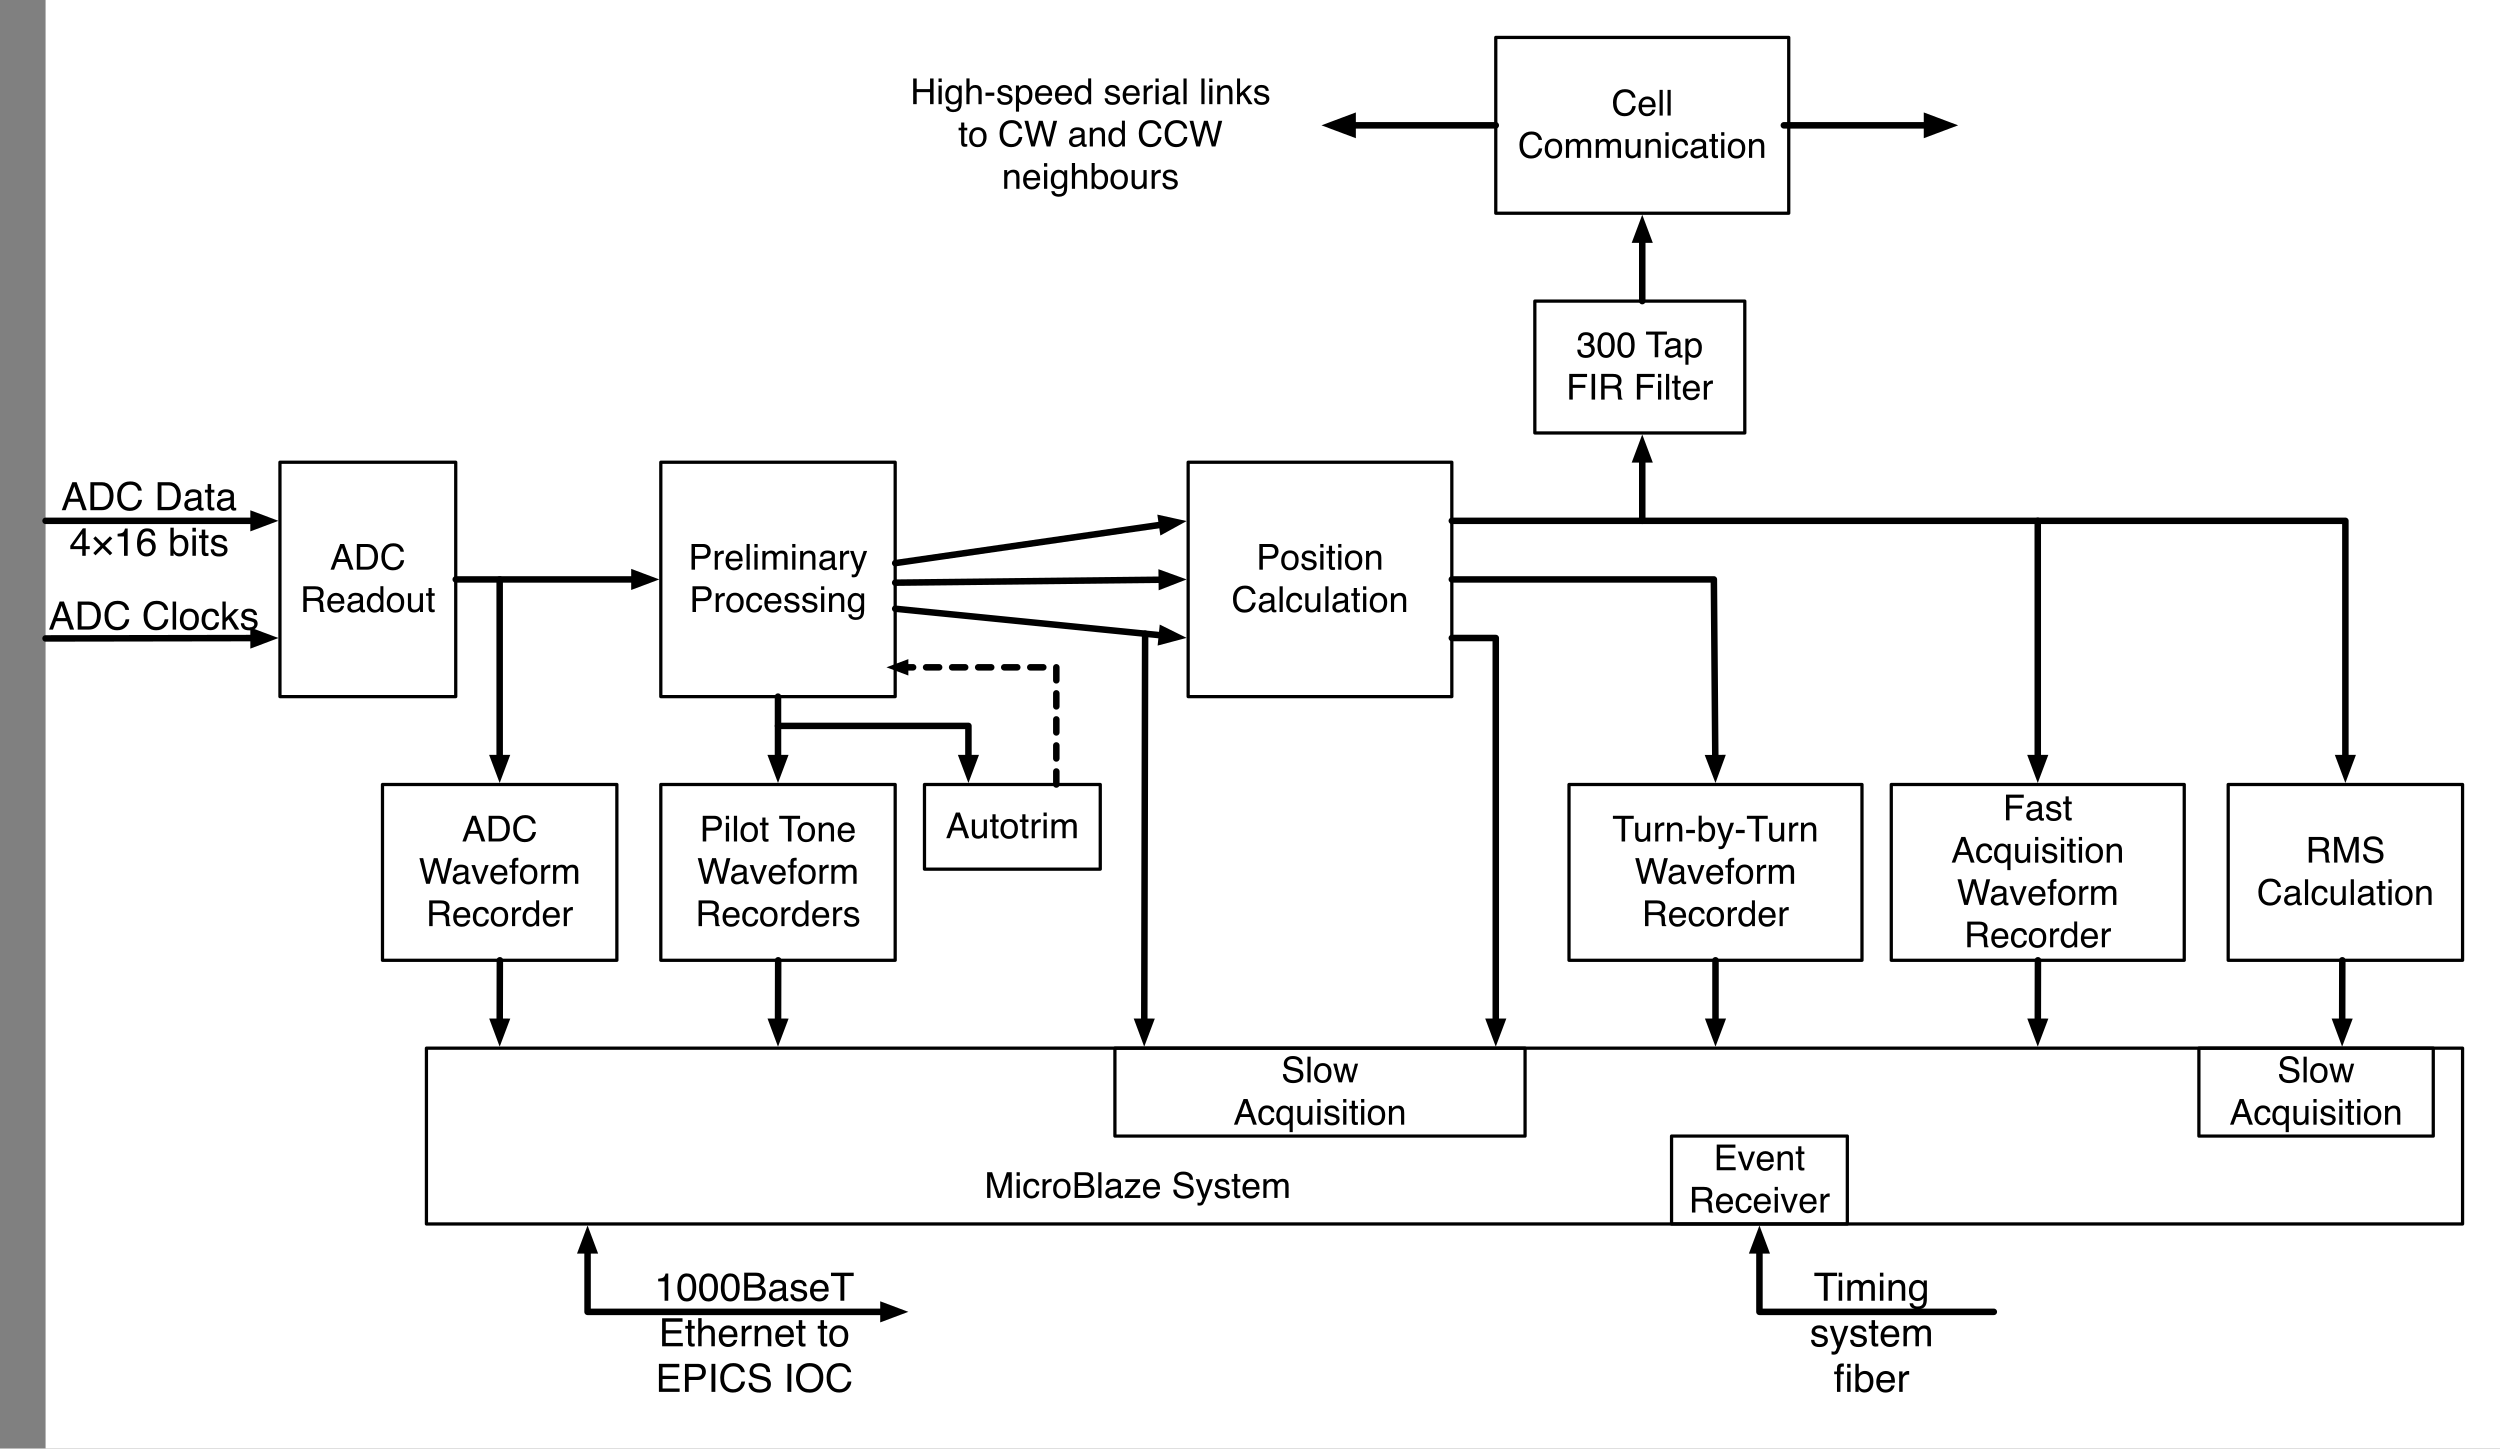 <?xml version="1.0" encoding="UTF-8"?>
<svg xmlns="http://www.w3.org/2000/svg" xmlns:xlink="http://www.w3.org/1999/xlink" width="768pt" height="445pt" viewBox="0 0 768 445" version="1.1">
<rect x="0" y="0" width="768" height="445" fill="#808080" stroke="none"/>
<defs>
<g>
<symbol overflow="visible" id="glyph0-0">
<path style="stroke:none;" d="M 0.359 0 L 0.359 -7.891 L 6.625 -7.891 L 6.625 0 Z M 5.625 -0.984 L 5.625 -6.906 L 1.344 -6.906 L 1.344 -0.984 Z M 5.625 -0.984 "/>
</symbol>
<symbol overflow="visible" id="glyph0-1">
<path style="stroke:none;" d="M 4.891 -3.234 L 3.688 -6.719 L 2.422 -3.234 Z M 3.125 -7.891 L 4.344 -7.891 L 7.203 0 L 6.031 0 L 5.234 -2.359 L 2.109 -2.359 L 1.25 0 L 0.156 0 Z M 3.688 -7.891 Z M 3.688 -7.891 "/>
</symbol>
<symbol overflow="visible" id="glyph0-2">
<path style="stroke:none;" d="M 3.875 -0.906 C 4.227 -0.906 4.523 -0.945 4.766 -1.031 C 5.172 -1.164 5.508 -1.43 5.781 -1.828 C 5.988 -2.148 6.141 -2.562 6.234 -3.062 C 6.285 -3.352 6.312 -3.629 6.312 -3.891 C 6.312 -4.859 6.117 -5.613 5.734 -6.156 C 5.348 -6.695 4.723 -6.969 3.859 -6.969 L 1.953 -6.969 L 1.953 -0.906 Z M 0.891 -7.891 L 4.078 -7.891 C 5.16 -7.891 6.004 -7.504 6.609 -6.734 C 7.141 -6.035 7.406 -5.145 7.406 -4.062 C 7.406 -3.227 7.25 -2.473 6.938 -1.797 C 6.383 -0.598 5.43 0 4.078 0 L 0.891 0 Z M 0.891 -7.891 "/>
</symbol>
<symbol overflow="visible" id="glyph0-3">
<path style="stroke:none;" d="M 4.156 -8.109 C 5.156 -8.109 5.93 -7.844 6.484 -7.312 C 7.035 -6.789 7.344 -6.191 7.406 -5.516 L 6.359 -5.516 C 6.242 -6.023 6.008 -6.426 5.656 -6.719 C 5.301 -7.02 4.805 -7.172 4.172 -7.172 C 3.398 -7.172 2.773 -6.895 2.297 -6.344 C 1.816 -5.801 1.578 -4.969 1.578 -3.844 C 1.578 -2.914 1.789 -2.164 2.219 -1.594 C 2.656 -1.02 3.301 -0.734 4.156 -0.734 C 4.938 -0.734 5.535 -1.035 5.953 -1.641 C 6.172 -1.961 6.332 -2.383 6.438 -2.906 L 7.484 -2.906 C 7.391 -2.07 7.082 -1.375 6.562 -0.812 C 5.938 -0.133 5.086 0.203 4.016 0.203 C 3.098 0.203 2.332 -0.07 1.719 -0.625 C 0.895 -1.363 0.484 -2.5 0.484 -4.031 C 0.484 -5.195 0.789 -6.148 1.406 -6.891 C 2.07 -7.703 2.988 -8.109 4.156 -8.109 Z M 3.953 -8.109 Z M 3.953 -8.109 "/>
</symbol>
<symbol overflow="visible" id="glyph0-4">
<path style="stroke:none;" d="M 4.5 -4.281 C 5.008 -4.281 5.41 -4.379 5.703 -4.578 C 5.992 -4.773 6.141 -5.133 6.141 -5.656 C 6.141 -6.219 5.93 -6.602 5.516 -6.812 C 5.297 -6.914 5.004 -6.969 4.641 -6.969 L 2.031 -6.969 L 2.031 -4.281 Z M 0.969 -7.891 L 4.625 -7.891 C 5.219 -7.891 5.711 -7.801 6.109 -7.625 C 6.848 -7.289 7.219 -6.672 7.219 -5.766 C 7.219 -5.285 7.117 -4.895 6.922 -4.594 C 6.734 -4.301 6.461 -4.062 6.109 -3.875 C 6.41 -3.75 6.641 -3.582 6.797 -3.375 C 6.953 -3.176 7.039 -2.848 7.062 -2.391 L 7.094 -1.328 C 7.102 -1.023 7.129 -0.801 7.172 -0.656 C 7.234 -0.406 7.348 -0.242 7.516 -0.172 L 7.516 0 L 6.203 0 C 6.172 -0.07 6.145 -0.16 6.125 -0.266 C 6.102 -0.367 6.082 -0.578 6.062 -0.891 L 6 -2.203 C 5.977 -2.711 5.789 -3.055 5.438 -3.234 C 5.227 -3.336 4.906 -3.391 4.469 -3.391 L 2.031 -3.391 L 2.031 0 L 0.969 0 Z M 0.969 -7.891 "/>
</symbol>
<symbol overflow="visible" id="glyph0-5">
<path style="stroke:none;" d="M 3.109 -5.875 C 3.516 -5.875 3.906 -5.781 4.281 -5.594 C 4.664 -5.406 4.961 -5.156 5.172 -4.844 C 5.359 -4.562 5.484 -4.223 5.547 -3.828 C 5.609 -3.566 5.641 -3.145 5.641 -2.562 L 1.422 -2.562 C 1.441 -1.977 1.578 -1.508 1.828 -1.156 C 2.086 -0.812 2.488 -0.641 3.031 -0.641 C 3.539 -0.641 3.945 -0.805 4.25 -1.141 C 4.414 -1.328 4.535 -1.551 4.609 -1.812 L 5.562 -1.812 C 5.531 -1.594 5.441 -1.352 5.297 -1.094 C 5.16 -0.832 5.004 -0.625 4.828 -0.469 C 4.535 -0.176 4.176 0.02 3.75 0.125 C 3.508 0.176 3.242 0.203 2.953 0.203 C 2.234 0.203 1.625 -0.055 1.125 -0.578 C 0.633 -1.098 0.391 -1.828 0.391 -2.766 C 0.391 -3.691 0.641 -4.441 1.141 -5.016 C 1.641 -5.586 2.297 -5.875 3.109 -5.875 Z M 4.641 -3.328 C 4.609 -3.754 4.52 -4.094 4.375 -4.344 C 4.102 -4.801 3.66 -5.031 3.047 -5.031 C 2.598 -5.031 2.223 -4.867 1.922 -4.547 C 1.629 -4.234 1.473 -3.828 1.453 -3.328 Z M 3.016 -5.891 Z M 3.016 -5.891 "/>
</symbol>
<symbol overflow="visible" id="glyph0-6">
<path style="stroke:none;" d="M 1.453 -1.531 C 1.453 -1.25 1.551 -1.023 1.75 -0.859 C 1.957 -0.703 2.203 -0.625 2.484 -0.625 C 2.816 -0.625 3.145 -0.703 3.469 -0.859 C 4.008 -1.117 4.281 -1.551 4.281 -2.156 L 4.281 -2.922 C 4.156 -2.848 4 -2.785 3.812 -2.734 C 3.633 -2.691 3.453 -2.656 3.266 -2.625 L 2.688 -2.562 C 2.332 -2.508 2.066 -2.438 1.891 -2.344 C 1.598 -2.164 1.453 -1.895 1.453 -1.531 Z M 3.797 -3.484 C 4.016 -3.516 4.16 -3.609 4.234 -3.766 C 4.273 -3.848 4.297 -3.973 4.297 -4.141 C 4.297 -4.461 4.176 -4.695 3.938 -4.844 C 3.707 -5 3.375 -5.078 2.938 -5.078 C 2.438 -5.078 2.082 -4.941 1.875 -4.672 C 1.75 -4.516 1.672 -4.289 1.641 -4 L 0.734 -4 C 0.754 -4.707 0.984 -5.195 1.422 -5.469 C 1.867 -5.75 2.383 -5.891 2.969 -5.891 C 3.645 -5.891 4.191 -5.758 4.609 -5.5 C 5.035 -5.25 5.25 -4.848 5.25 -4.297 L 5.25 -0.984 C 5.25 -0.891 5.266 -0.812 5.297 -0.75 C 5.336 -0.688 5.426 -0.656 5.562 -0.656 C 5.602 -0.656 5.648 -0.656 5.703 -0.656 C 5.766 -0.664 5.82 -0.676 5.875 -0.688 L 5.875 0.031 C 5.727 0.07 5.613 0.098 5.531 0.109 C 5.457 0.117 5.352 0.125 5.219 0.125 C 4.883 0.125 4.641 0.004 4.484 -0.234 C 4.41 -0.359 4.359 -0.535 4.328 -0.766 C 4.129 -0.504 3.844 -0.281 3.469 -0.094 C 3.102 0.094 2.695 0.188 2.25 0.188 C 1.719 0.188 1.281 0.023 0.938 -0.297 C 0.602 -0.617 0.438 -1.023 0.438 -1.516 C 0.438 -2.047 0.602 -2.457 0.938 -2.75 C 1.27 -3.039 1.707 -3.223 2.25 -3.297 Z M 2.984 -5.891 Z M 2.984 -5.891 "/>
</symbol>
<symbol overflow="visible" id="glyph0-7">
<path style="stroke:none;" d="M 1.328 -2.812 C 1.328 -2.195 1.457 -1.68 1.719 -1.266 C 1.977 -0.848 2.395 -0.641 2.969 -0.641 C 3.414 -0.641 3.781 -0.832 4.062 -1.219 C 4.352 -1.602 4.5 -2.156 4.5 -2.875 C 4.5 -3.602 4.348 -4.141 4.047 -4.484 C 3.754 -4.836 3.391 -5.016 2.953 -5.016 C 2.473 -5.016 2.082 -4.828 1.781 -4.453 C 1.477 -4.078 1.328 -3.531 1.328 -2.812 Z M 2.781 -5.859 C 3.219 -5.859 3.586 -5.766 3.891 -5.578 C 4.055 -5.473 4.25 -5.285 4.469 -5.016 L 4.469 -7.922 L 5.391 -7.922 L 5.391 0 L 4.531 0 L 4.531 -0.797 C 4.301 -0.441 4.031 -0.188 3.719 -0.031 C 3.414 0.125 3.066 0.203 2.672 0.203 C 2.023 0.203 1.469 -0.062 1 -0.594 C 0.531 -1.133 0.297 -1.852 0.297 -2.75 C 0.297 -3.594 0.508 -4.32 0.938 -4.938 C 1.363 -5.551 1.977 -5.859 2.781 -5.859 Z M 2.781 -5.859 "/>
</symbol>
<symbol overflow="visible" id="glyph0-8">
<path style="stroke:none;" d="M 2.984 -0.625 C 3.629 -0.625 4.07 -0.863 4.312 -1.344 C 4.551 -1.832 4.672 -2.375 4.672 -2.969 C 4.672 -3.508 4.582 -3.945 4.406 -4.281 C 4.133 -4.812 3.664 -5.078 3 -5.078 C 2.406 -5.078 1.973 -4.848 1.703 -4.391 C 1.441 -3.941 1.312 -3.398 1.312 -2.766 C 1.312 -2.148 1.441 -1.641 1.703 -1.234 C 1.973 -0.828 2.398 -0.625 2.984 -0.625 Z M 3.031 -5.922 C 3.77 -5.922 4.395 -5.672 4.906 -5.172 C 5.414 -4.68 5.672 -3.957 5.672 -3 C 5.672 -2.07 5.445 -1.305 5 -0.703 C 4.551 -0.098 3.852 0.203 2.906 0.203 C 2.113 0.203 1.484 -0.062 1.016 -0.594 C 0.547 -1.125 0.312 -1.844 0.312 -2.75 C 0.312 -3.719 0.555 -4.488 1.047 -5.062 C 1.535 -5.633 2.195 -5.922 3.031 -5.922 Z M 3 -5.891 Z M 3 -5.891 "/>
</symbol>
<symbol overflow="visible" id="glyph0-9">
<path style="stroke:none;" d="M 1.672 -5.75 L 1.672 -1.938 C 1.672 -1.645 1.719 -1.406 1.812 -1.219 C 1.988 -0.875 2.312 -0.703 2.781 -0.703 C 3.445 -0.703 3.906 -1 4.156 -1.594 C 4.281 -1.914 4.344 -2.359 4.344 -2.922 L 4.344 -5.75 L 5.312 -5.75 L 5.312 0 L 4.406 0 L 4.422 -0.844 C 4.297 -0.625 4.141 -0.441 3.953 -0.297 C 3.578 0.004 3.129 0.156 2.609 0.156 C 1.785 0.156 1.223 -0.117 0.922 -0.672 C 0.766 -0.961 0.688 -1.352 0.688 -1.844 L 0.688 -5.75 Z M 3 -5.891 Z M 3 -5.891 "/>
</symbol>
<symbol overflow="visible" id="glyph0-10">
<path style="stroke:none;" d="M 0.906 -7.359 L 1.875 -7.359 L 1.875 -5.75 L 2.797 -5.75 L 2.797 -4.969 L 1.875 -4.969 L 1.875 -1.203 C 1.875 -1.004 1.941 -0.875 2.078 -0.812 C 2.16 -0.77 2.285 -0.75 2.453 -0.75 C 2.504 -0.75 2.555 -0.75 2.609 -0.75 C 2.66 -0.75 2.723 -0.754 2.797 -0.766 L 2.797 0 C 2.68 0.031 2.562 0.051 2.438 0.062 C 2.32 0.082 2.195 0.094 2.062 0.094 C 1.613 0.094 1.305 -0.02 1.141 -0.25 C 0.984 -0.488 0.906 -0.789 0.906 -1.156 L 0.906 -4.969 L 0.125 -4.969 L 0.125 -5.75 L 0.906 -5.75 Z M 0.906 -7.359 "/>
</symbol>
<symbol overflow="visible" id="glyph0-11">
<path style="stroke:none;" d="M 0.938 -7.891 L 4.484 -7.891 C 5.191 -7.891 5.758 -7.691 6.188 -7.297 C 6.613 -6.898 6.828 -6.344 6.828 -5.625 C 6.828 -5.008 6.633 -4.473 6.25 -4.016 C 5.875 -3.555 5.285 -3.328 4.484 -3.328 L 2.016 -3.328 L 2.016 0 L 0.938 0 Z M 5.75 -5.625 C 5.75 -6.207 5.535 -6.602 5.109 -6.812 C 4.867 -6.914 4.547 -6.969 4.141 -6.969 L 2.016 -6.969 L 2.016 -4.234 L 4.141 -4.234 C 4.617 -4.234 5.004 -4.332 5.297 -4.531 C 5.598 -4.738 5.75 -5.102 5.75 -5.625 Z M 5.75 -5.625 "/>
</symbol>
<symbol overflow="visible" id="glyph0-12">
<path style="stroke:none;" d="M 0.734 -5.75 L 1.656 -5.75 L 1.656 -4.766 C 1.727 -4.953 1.91 -5.18 2.203 -5.453 C 2.492 -5.734 2.832 -5.875 3.219 -5.875 C 3.238 -5.875 3.27 -5.875 3.312 -5.875 C 3.352 -5.875 3.426 -5.867 3.531 -5.859 L 3.531 -4.828 C 3.477 -4.836 3.426 -4.844 3.375 -4.844 C 3.32 -4.852 3.27 -4.859 3.219 -4.859 C 2.727 -4.859 2.352 -4.703 2.094 -4.391 C 1.832 -4.078 1.703 -3.719 1.703 -3.312 L 1.703 0 L 0.734 0 Z M 0.734 -5.75 "/>
</symbol>
<symbol overflow="visible" id="glyph0-13">
<path style="stroke:none;" d="M 0.734 -7.891 L 1.703 -7.891 L 1.703 0 L 0.734 0 Z M 0.734 -7.891 "/>
</symbol>
<symbol overflow="visible" id="glyph0-14">
<path style="stroke:none;" d="M 0.703 -5.719 L 1.688 -5.719 L 1.688 0 L 0.703 0 Z M 0.703 -7.891 L 1.688 -7.891 L 1.688 -6.797 L 0.703 -6.797 Z M 0.703 -7.891 "/>
</symbol>
<symbol overflow="visible" id="glyph0-15">
<path style="stroke:none;" d="M 0.703 -5.75 L 1.672 -5.75 L 1.672 -4.938 C 1.898 -5.219 2.102 -5.422 2.281 -5.547 C 2.602 -5.766 2.969 -5.875 3.375 -5.875 C 3.832 -5.875 4.203 -5.766 4.484 -5.547 C 4.641 -5.41 4.781 -5.219 4.906 -4.969 C 5.125 -5.281 5.379 -5.508 5.672 -5.656 C 5.961 -5.801 6.285 -5.875 6.641 -5.875 C 7.41 -5.875 7.938 -5.598 8.219 -5.047 C 8.375 -4.742 8.453 -4.336 8.453 -3.828 L 8.453 0 L 7.438 0 L 7.438 -4 C 7.438 -4.383 7.344 -4.645 7.156 -4.781 C 6.969 -4.926 6.734 -5 6.453 -5 C 6.078 -5 5.75 -4.867 5.469 -4.609 C 5.195 -4.359 5.062 -3.938 5.062 -3.344 L 5.062 0 L 4.078 0 L 4.078 -3.75 C 4.078 -4.145 4.031 -4.43 3.938 -4.609 C 3.789 -4.879 3.52 -5.016 3.125 -5.016 C 2.758 -5.016 2.426 -4.867 2.125 -4.578 C 1.82 -4.297 1.672 -3.785 1.672 -3.047 L 1.672 0 L 0.703 0 Z M 0.703 -5.75 "/>
</symbol>
<symbol overflow="visible" id="glyph0-16">
<path style="stroke:none;" d="M 0.703 -5.75 L 1.625 -5.75 L 1.625 -4.938 C 1.895 -5.27 2.18 -5.508 2.484 -5.656 C 2.797 -5.801 3.133 -5.875 3.5 -5.875 C 4.32 -5.875 4.875 -5.594 5.156 -5.031 C 5.312 -4.719 5.391 -4.27 5.391 -3.688 L 5.391 0 L 4.422 0 L 4.422 -3.625 C 4.422 -3.977 4.367 -4.258 4.266 -4.469 C 4.086 -4.832 3.773 -5.016 3.328 -5.016 C 3.098 -5.016 2.91 -4.988 2.766 -4.938 C 2.492 -4.863 2.258 -4.707 2.062 -4.469 C 1.906 -4.281 1.801 -4.082 1.75 -3.875 C 1.695 -3.676 1.672 -3.391 1.672 -3.016 L 1.672 0 L 0.703 0 Z M 2.984 -5.891 Z M 2.984 -5.891 "/>
</symbol>
<symbol overflow="visible" id="glyph0-17">
<path style="stroke:none;" d="M 4.297 -5.75 L 5.375 -5.75 C 5.238 -5.383 4.938 -4.547 4.469 -3.234 C 4.113 -2.242 3.816 -1.438 3.578 -0.812 C 3.023 0.656 2.633 1.551 2.406 1.875 C 2.176 2.195 1.781 2.359 1.219 2.359 C 1.082 2.359 0.977 2.352 0.906 2.344 C 0.832 2.332 0.742 2.312 0.641 2.281 L 0.641 1.406 C 0.805 1.445 0.926 1.473 1 1.484 C 1.07 1.492 1.141 1.5 1.203 1.5 C 1.379 1.5 1.508 1.469 1.594 1.406 C 1.676 1.352 1.75 1.285 1.812 1.203 C 1.82 1.172 1.883 1.02 2 0.75 C 2.113 0.488 2.191 0.297 2.234 0.172 L 0.109 -5.75 L 1.203 -5.75 L 2.75 -1.062 Z M 2.75 -5.891 Z M 2.75 -5.891 "/>
</symbol>
<symbol overflow="visible" id="glyph0-18">
<path style="stroke:none;" d="M 2.922 -5.922 C 3.578 -5.922 4.109 -5.758 4.516 -5.438 C 4.922 -5.125 5.164 -4.582 5.25 -3.812 L 4.297 -3.812 C 4.242 -4.164 4.113 -4.457 3.906 -4.688 C 3.707 -4.926 3.379 -5.047 2.922 -5.047 C 2.305 -5.047 1.867 -4.75 1.609 -4.156 C 1.43 -3.758 1.344 -3.273 1.344 -2.703 C 1.344 -2.129 1.461 -1.645 1.703 -1.25 C 1.953 -0.852 2.336 -0.656 2.859 -0.656 C 3.266 -0.656 3.582 -0.773 3.812 -1.016 C 4.051 -1.266 4.211 -1.602 4.297 -2.031 L 5.25 -2.031 C 5.133 -1.27 4.863 -0.711 4.438 -0.359 C 4.008 -0.004 3.457 0.172 2.781 0.172 C 2.031 0.172 1.43 -0.102 0.984 -0.656 C 0.535 -1.207 0.312 -1.895 0.312 -2.719 C 0.312 -3.727 0.555 -4.516 1.047 -5.078 C 1.535 -5.641 2.16 -5.922 2.922 -5.922 Z M 2.781 -5.891 Z M 2.781 -5.891 "/>
</symbol>
<symbol overflow="visible" id="glyph0-19">
<path style="stroke:none;" d="M 1.281 -1.812 C 1.312 -1.488 1.395 -1.238 1.531 -1.062 C 1.77 -0.75 2.191 -0.594 2.797 -0.594 C 3.148 -0.594 3.461 -0.672 3.734 -0.828 C 4.004 -0.984 4.141 -1.223 4.141 -1.547 C 4.141 -1.797 4.031 -1.984 3.812 -2.109 C 3.676 -2.191 3.398 -2.285 2.984 -2.391 L 2.219 -2.578 C 1.727 -2.703 1.367 -2.836 1.141 -2.984 C 0.723 -3.254 0.516 -3.617 0.516 -4.078 C 0.516 -4.617 0.707 -5.055 1.094 -5.391 C 1.488 -5.734 2.02 -5.906 2.688 -5.906 C 3.551 -5.906 4.176 -5.648 4.562 -5.141 C 4.801 -4.816 4.914 -4.469 4.906 -4.094 L 4 -4.094 C 3.977 -4.312 3.898 -4.508 3.766 -4.688 C 3.547 -4.945 3.16 -5.078 2.609 -5.078 C 2.242 -5.078 1.969 -5.004 1.781 -4.859 C 1.594 -4.723 1.5 -4.539 1.5 -4.312 C 1.5 -4.062 1.625 -3.863 1.875 -3.719 C 2.008 -3.625 2.219 -3.539 2.5 -3.469 L 3.141 -3.312 C 3.836 -3.145 4.301 -2.984 4.531 -2.828 C 4.914 -2.578 5.109 -2.191 5.109 -1.672 C 5.109 -1.148 4.91 -0.703 4.516 -0.328 C 4.129 0.035 3.539 0.219 2.75 0.219 C 1.895 0.219 1.285 0.023 0.922 -0.359 C 0.566 -0.754 0.379 -1.238 0.359 -1.812 Z M 2.719 -5.891 Z M 2.719 -5.891 "/>
</symbol>
<symbol overflow="visible" id="glyph0-20">
<path style="stroke:none;" d="M 2.734 -5.859 C 3.191 -5.859 3.586 -5.742 3.922 -5.516 C 4.098 -5.391 4.285 -5.207 4.484 -4.969 L 4.484 -5.703 L 5.375 -5.703 L 5.375 -0.469 C 5.375 0.258 5.266 0.836 5.047 1.266 C 4.648 2.047 3.895 2.438 2.781 2.438 C 2.156 2.438 1.629 2.297 1.203 2.016 C 0.785 1.734 0.551 1.301 0.5 0.719 L 1.484 0.719 C 1.535 0.969 1.629 1.164 1.766 1.312 C 1.984 1.531 2.328 1.641 2.797 1.641 C 3.535 1.641 4.02 1.375 4.25 0.844 C 4.383 0.539 4.445 -0.004 4.438 -0.797 C 4.25 -0.504 4.016 -0.285 3.734 -0.141 C 3.461 -0.004 3.109 0.062 2.672 0.062 C 2.047 0.062 1.5 -0.156 1.031 -0.594 C 0.562 -1.031 0.328 -1.758 0.328 -2.781 C 0.328 -3.75 0.562 -4.504 1.031 -5.047 C 1.5 -5.586 2.066 -5.859 2.734 -5.859 Z M 4.484 -2.906 C 4.484 -3.613 4.332 -4.141 4.031 -4.484 C 3.738 -4.828 3.367 -5 2.922 -5 C 2.234 -5 1.766 -4.68 1.516 -4.047 C 1.391 -3.703 1.328 -3.254 1.328 -2.703 C 1.328 -2.055 1.457 -1.562 1.719 -1.219 C 1.977 -0.883 2.332 -0.719 2.781 -0.719 C 3.469 -0.719 3.957 -1.031 4.25 -1.656 C 4.406 -2.008 4.484 -2.426 4.484 -2.906 Z M 2.859 -5.891 Z M 2.859 -5.891 "/>
</symbol>
<symbol overflow="visible" id="glyph0-21">
<path style="stroke:none;" d="M 1.359 -7.891 L 2.844 -1.469 L 4.625 -7.891 L 5.797 -7.891 L 7.578 -1.469 L 9.062 -7.891 L 10.234 -7.891 L 8.156 0 L 7.031 0 L 5.219 -6.547 L 3.391 0 L 2.266 0 L 0.203 -7.891 Z M 1.359 -7.891 "/>
</symbol>
<symbol overflow="visible" id="glyph0-22">
<path style="stroke:none;" d="M 1.188 -5.75 L 2.719 -1.062 L 4.328 -5.75 L 5.375 -5.75 L 3.219 0 L 2.188 0 L 0.062 -5.75 Z M 1.188 -5.75 "/>
</symbol>
<symbol overflow="visible" id="glyph0-23">
<path style="stroke:none;" d="M 0.953 -6.625 C 0.961 -7.031 1.031 -7.328 1.156 -7.516 C 1.383 -7.836 1.82 -8 2.469 -8 C 2.531 -8 2.594 -8 2.656 -8 C 2.719 -8 2.789 -7.992 2.875 -7.984 L 2.875 -7.094 C 2.77 -7.102 2.695 -7.109 2.656 -7.109 C 2.613 -7.109 2.57 -7.109 2.531 -7.109 C 2.238 -7.109 2.062 -7.031 2 -6.875 C 1.945 -6.727 1.922 -6.344 1.922 -5.719 L 2.875 -5.719 L 2.875 -4.969 L 1.906 -4.969 L 1.906 0 L 0.953 0 L 0.953 -4.969 L 0.156 -4.969 L 0.156 -5.719 L 0.953 -5.719 Z M 0.953 -6.625 "/>
</symbol>
<symbol overflow="visible" id="glyph0-24">
<path style="stroke:none;" d="M 6.578 -7.891 L 6.578 -6.953 L 3.922 -6.953 L 3.922 0 L 2.844 0 L 2.844 -6.953 L 0.172 -6.953 L 0.172 -7.891 Z M 6.578 -7.891 "/>
</symbol>
<symbol overflow="visible" id="glyph0-25">
<path style="stroke:none;" d="M 0.453 -3.562 L 3.156 -3.562 L 3.156 -2.562 L 0.453 -2.562 Z M 0.453 -3.562 "/>
</symbol>
<symbol overflow="visible" id="glyph0-26">
<path style="stroke:none;" d="M 0.641 -7.922 L 1.578 -7.922 L 1.578 -5.047 C 1.785 -5.328 2.035 -5.539 2.328 -5.688 C 2.617 -5.832 2.938 -5.906 3.281 -5.906 C 4 -5.906 4.582 -5.656 5.031 -5.156 C 5.477 -4.664 5.703 -3.941 5.703 -2.984 C 5.703 -2.078 5.477 -1.32 5.031 -0.719 C 4.594 -0.113 3.984 0.188 3.203 0.188 C 2.766 0.188 2.395 0.078 2.094 -0.141 C 1.914 -0.266 1.727 -0.461 1.531 -0.734 L 1.531 0 L 0.641 0 Z M 3.141 -0.672 C 3.672 -0.672 4.062 -0.879 4.312 -1.297 C 4.57 -1.711 4.703 -2.258 4.703 -2.938 C 4.703 -3.539 4.57 -4.039 4.312 -4.438 C 4.062 -4.832 3.68 -5.031 3.172 -5.031 C 2.734 -5.031 2.348 -4.867 2.016 -4.547 C 1.68 -4.223 1.516 -3.688 1.516 -2.938 C 1.516 -2.395 1.582 -1.957 1.719 -1.625 C 1.977 -0.988 2.453 -0.672 3.141 -0.672 Z M 3.141 -0.672 "/>
</symbol>
<symbol overflow="visible" id="glyph0-27">
<path style="stroke:none;" d="M 0.938 -7.891 L 6.406 -7.891 L 6.406 -6.922 L 2.016 -6.922 L 2.016 -4.531 L 5.875 -4.531 L 5.875 -3.594 L 2.016 -3.594 L 2.016 0 L 0.938 0 Z M 0.938 -7.891 "/>
</symbol>
<symbol overflow="visible" id="glyph0-28">
<path style="stroke:none;" d="M 1.328 -2.797 C 1.328 -2.297 1.398 -1.879 1.547 -1.547 C 1.785 -0.953 2.227 -0.656 2.875 -0.656 C 3.539 -0.656 4.004 -0.969 4.266 -1.594 C 4.398 -1.938 4.469 -2.379 4.469 -2.922 C 4.469 -3.422 4.391 -3.836 4.234 -4.172 C 3.973 -4.742 3.516 -5.031 2.859 -5.031 C 2.441 -5.031 2.082 -4.848 1.781 -4.484 C 1.477 -4.117 1.328 -3.555 1.328 -2.797 Z M 2.766 -5.875 C 3.234 -5.875 3.633 -5.754 3.969 -5.516 C 4.145 -5.391 4.316 -5.203 4.484 -4.953 L 4.484 -5.75 L 5.391 -5.75 L 5.391 2.297 L 4.422 2.297 L 4.422 -0.656 C 4.266 -0.406 4.039 -0.203 3.75 -0.047 C 3.469 0.109 3.113 0.188 2.688 0.188 C 2.07 0.188 1.523 -0.051 1.047 -0.531 C 0.566 -1.008 0.328 -1.742 0.328 -2.734 C 0.328 -3.648 0.551 -4.398 1 -4.984 C 1.457 -5.578 2.047 -5.875 2.766 -5.875 Z M 2.766 -5.875 "/>
</symbol>
<symbol overflow="visible" id="glyph0-29">
<path style="stroke:none;" d="M 1.531 -2.547 C 1.562 -2.098 1.672 -1.734 1.859 -1.453 C 2.211 -0.93 2.836 -0.672 3.734 -0.672 C 4.129 -0.672 4.492 -0.727 4.828 -0.844 C 5.461 -1.062 5.781 -1.457 5.781 -2.031 C 5.781 -2.469 5.645 -2.773 5.375 -2.953 C 5.102 -3.129 4.676 -3.285 4.094 -3.422 L 3.031 -3.656 C 2.332 -3.82 1.836 -4 1.547 -4.188 C 1.047 -4.508 0.797 -5 0.797 -5.656 C 0.797 -6.363 1.039 -6.945 1.531 -7.406 C 2.02 -7.863 2.711 -8.094 3.609 -8.094 C 4.441 -8.094 5.145 -7.891 5.719 -7.484 C 6.301 -7.086 6.594 -6.453 6.594 -5.578 L 5.594 -5.578 C 5.531 -5.992 5.414 -6.316 5.25 -6.547 C 4.914 -6.961 4.359 -7.172 3.578 -7.172 C 2.953 -7.172 2.5 -7.035 2.219 -6.766 C 1.945 -6.504 1.812 -6.195 1.812 -5.844 C 1.812 -5.457 1.973 -5.176 2.297 -5 C 2.504 -4.883 2.984 -4.738 3.734 -4.562 L 4.828 -4.312 C 5.367 -4.188 5.781 -4.02 6.062 -3.812 C 6.57 -3.445 6.828 -2.91 6.828 -2.203 C 6.828 -1.328 6.508 -0.703 5.875 -0.328 C 5.238 0.047 4.5 0.234 3.656 0.234 C 2.676 0.234 1.906 -0.016 1.344 -0.516 C 0.789 -1.016 0.52 -1.691 0.531 -2.547 Z M 3.703 -8.109 Z M 3.703 -8.109 "/>
</symbol>
<symbol overflow="visible" id="glyph0-30">
<path style="stroke:none;" d="M 1.156 -5.75 L 2.266 -1.219 L 3.391 -5.75 L 4.469 -5.75 L 5.594 -1.25 L 6.766 -5.75 L 7.734 -5.75 L 6.062 0 L 5.062 0 L 3.891 -4.453 L 2.766 0 L 1.75 0 L 0.094 -5.75 Z M 1.156 -5.75 "/>
</symbol>
<symbol overflow="visible" id="glyph0-31">
<path style="stroke:none;" d="M 0.812 -7.891 L 2.344 -7.891 L 4.609 -1.219 L 6.859 -7.891 L 8.375 -7.891 L 8.375 0 L 7.359 0 L 7.359 -4.656 C 7.359 -4.82 7.359 -5.086 7.359 -5.453 C 7.367 -5.828 7.375 -6.227 7.375 -6.656 L 5.125 0 L 4.078 0 L 1.812 -6.656 L 1.812 -6.406 C 1.812 -6.219 1.812 -5.926 1.812 -5.531 C 1.82 -5.133 1.828 -4.844 1.828 -4.656 L 1.828 0 L 0.812 0 Z M 0.812 -7.891 "/>
</symbol>
<symbol overflow="visible" id="glyph0-32">
<path style="stroke:none;" d="M 3.797 -4.562 C 4.254 -4.562 4.609 -4.625 4.859 -4.75 C 5.254 -4.938 5.453 -5.289 5.453 -5.812 C 5.453 -6.32 5.238 -6.664 4.812 -6.844 C 4.582 -6.945 4.234 -7 3.766 -7 L 1.859 -7 L 1.859 -4.562 Z M 4.156 -0.906 C 4.812 -0.906 5.281 -1.098 5.562 -1.484 C 5.738 -1.723 5.828 -2.016 5.828 -2.359 C 5.828 -2.93 5.57 -3.32 5.062 -3.531 C 4.789 -3.633 4.43 -3.688 3.984 -3.688 L 1.859 -3.688 L 1.859 -0.906 Z M 0.812 -7.891 L 4.203 -7.891 C 5.129 -7.891 5.785 -7.613 6.172 -7.062 C 6.398 -6.738 6.516 -6.363 6.516 -5.938 C 6.516 -5.438 6.375 -5.023 6.094 -4.703 C 5.945 -4.535 5.734 -4.383 5.453 -4.25 C 5.859 -4.094 6.16 -3.922 6.359 -3.734 C 6.711 -3.391 6.891 -2.91 6.891 -2.297 C 6.891 -1.797 6.734 -1.336 6.422 -0.922 C 5.941 -0.305 5.18 0 4.141 0 L 0.812 0 Z M 0.812 -7.891 "/>
</symbol>
<symbol overflow="visible" id="glyph0-33">
<path style="stroke:none;" d="M 0.281 -0.766 L 3.688 -4.891 L 0.531 -4.891 L 0.531 -5.75 L 4.984 -5.75 L 4.984 -4.969 L 1.594 -0.859 L 5.094 -0.859 L 5.094 0 L 0.281 0 Z M 2.766 -5.891 Z M 2.766 -5.891 "/>
</symbol>
<symbol overflow="visible" id="glyph0-34">
<path style="stroke:none;" d="M 0.859 -7.891 L 1.938 -7.891 L 1.938 -4.625 L 6.047 -4.625 L 6.047 -7.891 L 7.125 -7.891 L 7.125 0 L 6.047 0 L 6.047 -3.688 L 1.938 -3.688 L 1.938 0 L 0.859 0 Z M 0.859 -7.891 "/>
</symbol>
<symbol overflow="visible" id="glyph0-35">
<path style="stroke:none;" d="M 0.703 -7.922 L 1.672 -7.922 L 1.672 -4.969 C 1.898 -5.258 2.109 -5.469 2.297 -5.594 C 2.609 -5.789 2.992 -5.891 3.453 -5.891 C 4.285 -5.891 4.852 -5.598 5.156 -5.016 C 5.312 -4.691 5.391 -4.25 5.391 -3.688 L 5.391 0 L 4.406 0 L 4.406 -3.625 C 4.406 -4.051 4.352 -4.363 4.25 -4.562 C 4.07 -4.875 3.738 -5.031 3.25 -5.031 C 2.852 -5.031 2.488 -4.891 2.156 -4.609 C 1.832 -4.336 1.672 -3.816 1.672 -3.047 L 1.672 0 L 0.703 0 Z M 0.703 -7.922 "/>
</symbol>
<symbol overflow="visible" id="glyph0-36">
<path style="stroke:none;" d="M 3.141 -0.656 C 3.586 -0.656 3.957 -0.844 4.25 -1.219 C 4.551 -1.594 4.703 -2.156 4.703 -2.906 C 4.703 -3.363 4.641 -3.758 4.516 -4.094 C 4.266 -4.727 3.805 -5.047 3.141 -5.047 C 2.461 -5.047 2.004 -4.711 1.766 -4.047 C 1.629 -3.68 1.562 -3.223 1.562 -2.672 C 1.562 -2.234 1.629 -1.859 1.766 -1.547 C 2.016 -0.953 2.473 -0.656 3.141 -0.656 Z M 0.641 -5.719 L 1.578 -5.719 L 1.578 -4.969 C 1.766 -5.227 1.973 -5.426 2.203 -5.562 C 2.535 -5.781 2.922 -5.891 3.359 -5.891 C 4.004 -5.891 4.555 -5.641 5.016 -5.141 C 5.473 -4.641 5.703 -3.926 5.703 -3 C 5.703 -1.75 5.375 -0.852 4.719 -0.312 C 4.301 0.02 3.816 0.188 3.266 0.188 C 2.828 0.188 2.461 0.094 2.172 -0.094 C 2.004 -0.195 1.812 -0.379 1.594 -0.641 L 1.594 2.297 L 0.641 2.297 Z M 0.641 -5.719 "/>
</symbol>
<symbol overflow="visible" id="glyph0-37">
<path style="stroke:none;" d="M 0.688 -7.891 L 1.609 -7.891 L 1.609 -3.312 L 4.094 -5.75 L 5.328 -5.75 L 3.125 -3.594 L 5.453 0 L 4.219 0 L 2.422 -2.906 L 1.609 -2.156 L 1.609 0 L 0.688 0 Z M 0.688 -7.891 "/>
</symbol>
<symbol overflow="visible" id="glyph0-38">
<path style="stroke:none;" d=""/>
</symbol>
<symbol overflow="visible" id="glyph0-39">
<path style="stroke:none;" d="M 0.938 -7.891 L 6.688 -7.891 L 6.688 -6.922 L 1.984 -6.922 L 1.984 -4.531 L 6.344 -4.531 L 6.344 -3.609 L 1.984 -3.609 L 1.984 -0.938 L 6.766 -0.938 L 6.766 0 L 0.938 0 Z M 3.859 -7.891 Z M 3.859 -7.891 "/>
</symbol>
<symbol overflow="visible" id="glyph0-40">
<path style="stroke:none;" d="M 2.859 0.203 C 1.953 0.203 1.289 -0.047 0.875 -0.547 C 0.469 -1.047 0.266 -1.648 0.266 -2.359 L 1.266 -2.359 C 1.316 -1.859 1.41 -1.5 1.547 -1.281 C 1.797 -0.875 2.25 -0.672 2.906 -0.672 C 3.414 -0.672 3.82 -0.805 4.125 -1.078 C 4.438 -1.348 4.594 -1.695 4.594 -2.125 C 4.594 -2.656 4.43 -3.023 4.109 -3.234 C 3.785 -3.453 3.336 -3.562 2.766 -3.562 C 2.703 -3.562 2.633 -3.562 2.562 -3.562 C 2.5 -3.562 2.43 -3.555 2.359 -3.547 L 2.359 -4.406 C 2.461 -4.395 2.547 -4.383 2.609 -4.375 C 2.68 -4.375 2.758 -4.375 2.844 -4.375 C 3.195 -4.375 3.492 -4.43 3.734 -4.547 C 4.141 -4.742 4.344 -5.102 4.344 -5.625 C 4.344 -6.008 4.207 -6.305 3.938 -6.516 C 3.664 -6.723 3.348 -6.828 2.984 -6.828 C 2.336 -6.828 1.891 -6.609 1.641 -6.172 C 1.504 -5.941 1.426 -5.609 1.406 -5.172 L 0.453 -5.172 C 0.453 -5.742 0.566 -6.227 0.797 -6.625 C 1.191 -7.344 1.883 -7.703 2.875 -7.703 C 3.664 -7.703 4.273 -7.523 4.703 -7.172 C 5.129 -6.828 5.344 -6.32 5.344 -5.656 C 5.344 -5.188 5.219 -4.805 4.969 -4.516 C 4.812 -4.328 4.602 -4.18 4.344 -4.078 C 4.75 -3.973 5.066 -3.758 5.297 -3.438 C 5.523 -3.125 5.641 -2.738 5.641 -2.281 C 5.641 -1.539 5.395 -0.941 4.906 -0.484 C 4.426 -0.023 3.742 0.203 2.859 0.203 Z M 2.859 0.203 "/>
</symbol>
<symbol overflow="visible" id="glyph0-41">
<path style="stroke:none;" d="M 2.969 -7.688 C 3.969 -7.688 4.691 -7.281 5.141 -6.469 C 5.484 -5.832 5.656 -4.961 5.656 -3.859 C 5.656 -2.805 5.5 -1.941 5.188 -1.266 C 4.727 -0.285 3.988 0.203 2.969 0.203 C 2.039 0.203 1.352 -0.195 0.906 -1 C 0.531 -1.664 0.344 -2.562 0.344 -3.688 C 0.344 -4.562 0.457 -5.312 0.688 -5.938 C 1.102 -7.102 1.863 -7.688 2.969 -7.688 Z M 2.969 -0.672 C 3.469 -0.672 3.863 -0.891 4.156 -1.328 C 4.457 -1.773 4.609 -2.602 4.609 -3.812 C 4.609 -4.688 4.5 -5.406 4.281 -5.969 C 4.07 -6.539 3.656 -6.828 3.031 -6.828 C 2.469 -6.828 2.051 -6.555 1.781 -6.016 C 1.52 -5.484 1.391 -4.695 1.391 -3.656 C 1.391 -2.863 1.473 -2.234 1.641 -1.766 C 1.898 -1.035 2.344 -0.672 2.969 -0.672 Z M 2.969 -0.672 "/>
</symbol>
<symbol overflow="visible" id="glyph0-42">
<path style="stroke:none;" d="M 1.078 -7.891 L 2.156 -7.891 L 2.156 0 L 1.078 0 Z M 1.078 -7.891 "/>
</symbol>
<symbol overflow="visible" id="glyph1-0">
<path style="stroke:none;" d="M 0.391 0 L 0.391 -8.609 L 7.219 -8.609 L 7.219 0 Z M 6.141 -1.078 L 6.141 -7.531 L 1.469 -7.531 L 1.469 -1.078 Z M 6.141 -1.078 "/>
</symbol>
<symbol overflow="visible" id="glyph1-1">
<path style="stroke:none;" d="M 5.328 -3.531 L 4.031 -7.328 L 2.641 -3.531 Z M 3.422 -8.609 L 4.734 -8.609 L 7.859 0 L 6.578 0 L 5.703 -2.578 L 2.297 -2.578 L 1.375 0 L 0.172 0 Z M 4.016 -8.609 Z M 4.016 -8.609 "/>
</symbol>
<symbol overflow="visible" id="glyph1-2">
<path style="stroke:none;" d="M 4.219 -1 C 4.613 -1 4.938 -1.039 5.188 -1.125 C 5.645 -1.27 6.02 -1.562 6.312 -2 C 6.539 -2.344 6.703 -2.785 6.797 -3.328 C 6.859 -3.66 6.891 -3.961 6.891 -4.234 C 6.891 -5.305 6.676 -6.133 6.25 -6.719 C 5.832 -7.312 5.148 -7.609 4.203 -7.609 L 2.141 -7.609 L 2.141 -1 Z M 0.969 -8.609 L 4.453 -8.609 C 5.641 -8.609 6.555 -8.188 7.203 -7.344 C 7.785 -6.594 8.078 -5.625 8.078 -4.438 C 8.078 -3.52 7.906 -2.691 7.562 -1.953 C 6.957 -0.648 5.914 0 4.438 0 L 0.969 0 Z M 0.969 -8.609 "/>
</symbol>
<symbol overflow="visible" id="glyph1-3">
<path style="stroke:none;" d="M 4.547 -8.844 C 5.629 -8.844 6.473 -8.555 7.078 -7.984 C 7.68 -7.41 8.016 -6.758 8.078 -6.031 L 6.938 -6.031 C 6.812 -6.582 6.555 -7.02 6.172 -7.344 C 5.785 -7.664 5.242 -7.828 4.547 -7.828 C 3.703 -7.828 3.02 -7.531 2.5 -6.938 C 1.977 -6.344 1.719 -5.43 1.719 -4.203 C 1.719 -3.191 1.953 -2.367 2.422 -1.734 C 2.891 -1.109 3.594 -0.797 4.531 -0.797 C 5.383 -0.797 6.039 -1.129 6.5 -1.797 C 6.727 -2.141 6.906 -2.598 7.031 -3.172 L 8.156 -3.172 C 8.062 -2.266 7.727 -1.504 7.156 -0.891 C 6.469 -0.148 5.547 0.219 4.391 0.219 C 3.391 0.219 2.551 -0.082 1.875 -0.688 C 0.977 -1.488 0.531 -2.723 0.531 -4.391 C 0.531 -5.66 0.863 -6.703 1.531 -7.516 C 2.258 -8.398 3.266 -8.844 4.547 -8.844 Z M 4.312 -8.844 Z M 4.312 -8.844 "/>
</symbol>
<symbol overflow="visible" id="glyph1-4">
<path style="stroke:none;" d=""/>
</symbol>
<symbol overflow="visible" id="glyph1-5">
<path style="stroke:none;" d="M 1.578 -1.672 C 1.578 -1.367 1.688 -1.129 1.906 -0.953 C 2.133 -0.773 2.398 -0.688 2.703 -0.688 C 3.078 -0.688 3.438 -0.77 3.781 -0.938 C 4.375 -1.227 4.672 -1.695 4.672 -2.344 L 4.672 -3.188 C 4.535 -3.113 4.363 -3.047 4.156 -2.984 C 3.957 -2.93 3.758 -2.895 3.562 -2.875 L 2.938 -2.797 C 2.551 -2.742 2.258 -2.66 2.062 -2.547 C 1.738 -2.367 1.578 -2.078 1.578 -1.672 Z M 4.141 -3.797 C 4.379 -3.828 4.539 -3.93 4.625 -4.109 C 4.664 -4.203 4.688 -4.336 4.688 -4.516 C 4.688 -4.867 4.555 -5.125 4.297 -5.281 C 4.047 -5.445 3.688 -5.531 3.219 -5.531 C 2.664 -5.531 2.273 -5.383 2.047 -5.094 C 1.91 -4.926 1.82 -4.68 1.781 -4.359 L 0.797 -4.359 C 0.816 -5.129 1.066 -5.664 1.547 -5.969 C 2.035 -6.27 2.598 -6.422 3.234 -6.422 C 3.973 -6.422 4.57 -6.281 5.031 -6 C 5.488 -5.719 5.719 -5.281 5.719 -4.688 L 5.719 -1.078 C 5.719 -0.973 5.738 -0.883 5.781 -0.812 C 5.832 -0.75 5.93 -0.719 6.078 -0.719 C 6.117 -0.719 6.164 -0.719 6.219 -0.719 C 6.281 -0.727 6.348 -0.738 6.422 -0.75 L 6.422 0.031 C 6.254 0.07 6.125 0.098 6.031 0.109 C 5.945 0.129 5.832 0.141 5.688 0.141 C 5.32 0.141 5.062 0.008 4.906 -0.25 C 4.812 -0.383 4.75 -0.578 4.719 -0.828 C 4.5 -0.547 4.188 -0.301 3.781 -0.094 C 3.383 0.113 2.945 0.219 2.469 0.219 C 1.883 0.219 1.406 0.039 1.031 -0.312 C 0.664 -0.664 0.484 -1.109 0.484 -1.641 C 0.484 -2.223 0.664 -2.676 1.031 -3 C 1.395 -3.32 1.867 -3.52 2.453 -3.594 Z M 3.266 -6.422 Z M 3.266 -6.422 "/>
</symbol>
<symbol overflow="visible" id="glyph1-6">
<path style="stroke:none;" d="M 0.984 -8.031 L 2.047 -8.031 L 2.047 -6.281 L 3.047 -6.281 L 3.047 -5.422 L 2.047 -5.422 L 2.047 -1.312 C 2.047 -1.094 2.125 -0.945 2.281 -0.875 C 2.352 -0.832 2.488 -0.812 2.688 -0.812 C 2.738 -0.812 2.789 -0.812 2.844 -0.812 C 2.906 -0.82 2.973 -0.828 3.047 -0.828 L 3.047 0 C 2.93 0.031 2.805 0.051 2.672 0.062 C 2.547 0.082 2.406 0.094 2.25 0.094 C 1.758 0.094 1.426 -0.031 1.25 -0.281 C 1.07 -0.531 0.984 -0.859 0.984 -1.266 L 0.984 -5.422 L 0.141 -5.422 L 0.141 -6.281 L 0.984 -6.281 Z M 0.984 -8.031 "/>
</symbol>
<symbol overflow="visible" id="glyph1-7">
<path style="stroke:none;" d="M 3.969 -2.969 L 3.969 -6.781 L 1.281 -2.969 Z M 3.984 0 L 3.984 -2.047 L 0.312 -2.047 L 0.312 -3.078 L 4.156 -8.422 L 5.047 -8.422 L 5.047 -2.969 L 6.281 -2.969 L 6.281 -2.047 L 5.047 -2.047 L 5.047 0 Z M 3.984 0 "/>
</symbol>
<symbol overflow="visible" id="glyph1-8">
<path style="stroke:none;" d="M 1.156 -5.938 L 1.156 -6.75 C 1.914 -6.82 2.441 -6.945 2.734 -7.125 C 3.035 -7.301 3.266 -7.711 3.422 -8.359 L 4.25 -8.359 L 4.25 0 L 3.125 0 L 3.125 -5.938 Z M 1.156 -5.938 "/>
</symbol>
<symbol overflow="visible" id="glyph1-9">
<path style="stroke:none;" d="M 3.516 -8.422 C 4.453 -8.422 5.102 -8.176 5.469 -7.688 C 5.844 -7.207 6.031 -6.707 6.031 -6.188 L 4.984 -6.188 C 4.922 -6.52 4.82 -6.781 4.688 -6.969 C 4.426 -7.32 4.039 -7.5 3.531 -7.5 C 2.938 -7.5 2.461 -7.223 2.109 -6.672 C 1.766 -6.129 1.578 -5.352 1.547 -4.344 C 1.785 -4.695 2.086 -4.961 2.453 -5.141 C 2.785 -5.297 3.16 -5.375 3.578 -5.375 C 4.285 -5.375 4.898 -5.148 5.422 -4.703 C 5.941 -4.254 6.203 -3.582 6.203 -2.688 C 6.203 -1.926 5.953 -1.25 5.453 -0.656 C 4.961 -0.07 4.258 0.219 3.344 0.219 C 2.551 0.219 1.867 -0.078 1.297 -0.672 C 0.734 -1.273 0.453 -2.281 0.453 -3.688 C 0.453 -4.727 0.578 -5.613 0.828 -6.344 C 1.316 -7.727 2.211 -8.422 3.516 -8.422 Z M 3.438 -0.719 C 3.988 -0.719 4.398 -0.906 4.672 -1.281 C 4.953 -1.656 5.094 -2.098 5.094 -2.609 C 5.094 -3.035 4.969 -3.441 4.719 -3.828 C 4.477 -4.211 4.031 -4.406 3.375 -4.406 C 2.926 -4.406 2.531 -4.254 2.188 -3.953 C 1.844 -3.66 1.672 -3.211 1.672 -2.609 C 1.672 -2.078 1.828 -1.629 2.141 -1.266 C 2.453 -0.898 2.883 -0.719 3.438 -0.719 Z M 3.438 -0.719 "/>
</symbol>
<symbol overflow="visible" id="glyph1-10">
<path style="stroke:none;" d="M 0.688 -8.641 L 1.719 -8.641 L 1.719 -5.516 C 1.945 -5.816 2.223 -6.047 2.547 -6.203 C 2.867 -6.359 3.219 -6.438 3.594 -6.438 C 4.375 -6.438 5.004 -6.164 5.484 -5.625 C 5.973 -5.094 6.219 -4.305 6.219 -3.266 C 6.219 -2.266 5.977 -1.438 5.5 -0.781 C 5.02 -0.125 4.352 0.203 3.5 0.203 C 3.02 0.203 2.617 0.086 2.297 -0.141 C 2.098 -0.285 1.891 -0.504 1.672 -0.797 L 1.672 0 L 0.688 0 Z M 3.438 -0.734 C 4.008 -0.734 4.438 -0.957 4.719 -1.406 C 5 -1.863 5.141 -2.461 5.141 -3.203 C 5.141 -3.867 5 -4.414 4.719 -4.844 C 4.438 -5.281 4.02 -5.5 3.469 -5.5 C 2.988 -5.5 2.566 -5.32 2.203 -4.969 C 1.836 -4.613 1.656 -4.023 1.656 -3.203 C 1.656 -2.617 1.727 -2.141 1.875 -1.766 C 2.156 -1.078 2.676 -0.734 3.438 -0.734 Z M 3.438 -0.734 "/>
</symbol>
<symbol overflow="visible" id="glyph1-11">
<path style="stroke:none;" d="M 0.781 -6.25 L 1.844 -6.25 L 1.844 0 L 0.781 0 Z M 0.781 -8.609 L 1.844 -8.609 L 1.844 -7.406 L 0.781 -7.406 Z M 0.781 -8.609 "/>
</symbol>
<symbol overflow="visible" id="glyph1-12">
<path style="stroke:none;" d="M 1.406 -1.969 C 1.438 -1.613 1.523 -1.344 1.672 -1.156 C 1.93 -0.82 2.391 -0.656 3.047 -0.656 C 3.441 -0.656 3.785 -0.738 4.078 -0.906 C 4.379 -1.07 4.531 -1.332 4.531 -1.688 C 4.531 -1.957 4.41 -2.164 4.172 -2.312 C 4.016 -2.395 3.711 -2.492 3.266 -2.609 L 2.422 -2.812 C 1.891 -2.945 1.5 -3.098 1.25 -3.266 C 0.789 -3.547 0.562 -3.941 0.562 -4.453 C 0.562 -5.047 0.773 -5.523 1.203 -5.891 C 1.629 -6.254 2.207 -6.438 2.938 -6.438 C 3.875 -6.438 4.551 -6.16 4.969 -5.609 C 5.238 -5.254 5.367 -4.875 5.359 -4.469 L 4.359 -4.469 C 4.336 -4.707 4.254 -4.926 4.109 -5.125 C 3.867 -5.395 3.445 -5.531 2.844 -5.531 C 2.445 -5.531 2.145 -5.453 1.938 -5.297 C 1.738 -5.148 1.641 -4.953 1.641 -4.703 C 1.641 -4.43 1.773 -4.211 2.047 -4.047 C 2.203 -3.953 2.43 -3.867 2.734 -3.797 L 3.422 -3.625 C 4.18 -3.438 4.691 -3.258 4.953 -3.094 C 5.359 -2.82 5.562 -2.395 5.562 -1.812 C 5.562 -1.258 5.348 -0.781 4.922 -0.375 C 4.504 0.031 3.863 0.234 3 0.234 C 2.062 0.234 1.395 0.023 1 -0.391 C 0.613 -0.816 0.41 -1.344 0.391 -1.969 Z M 2.953 -6.422 Z M 2.953 -6.422 "/>
</symbol>
<symbol overflow="visible" id="glyph1-13">
<path style="stroke:none;" d="M 0.797 -8.609 L 1.859 -8.609 L 1.859 0 L 0.797 0 Z M 0.797 -8.609 "/>
</symbol>
<symbol overflow="visible" id="glyph1-14">
<path style="stroke:none;" d="M 3.266 -0.688 C 3.961 -0.688 4.441 -0.945 4.703 -1.469 C 4.961 -2 5.094 -2.586 5.094 -3.234 C 5.094 -3.828 5 -4.305 4.812 -4.672 C 4.508 -5.242 4 -5.531 3.281 -5.531 C 2.633 -5.531 2.164 -5.285 1.875 -4.797 C 1.582 -4.305 1.438 -3.711 1.438 -3.016 C 1.438 -2.348 1.582 -1.789 1.875 -1.344 C 2.164 -0.906 2.629 -0.688 3.266 -0.688 Z M 3.312 -6.453 C 4.113 -6.453 4.789 -6.18 5.344 -5.641 C 5.906 -5.109 6.188 -4.316 6.188 -3.266 C 6.188 -2.254 5.941 -1.414 5.453 -0.75 C 4.961 -0.094 4.203 0.234 3.172 0.234 C 2.305 0.234 1.617 -0.055 1.109 -0.641 C 0.598 -1.234 0.344 -2.02 0.344 -3 C 0.344 -4.051 0.609 -4.891 1.141 -5.516 C 1.68 -6.141 2.406 -6.453 3.312 -6.453 Z M 3.266 -6.422 Z M 3.266 -6.422 "/>
</symbol>
<symbol overflow="visible" id="glyph1-15">
<path style="stroke:none;" d="M 3.188 -6.453 C 3.895 -6.453 4.469 -6.281 4.906 -5.938 C 5.352 -5.594 5.625 -5.004 5.719 -4.172 L 4.688 -4.172 C 4.625 -4.555 4.484 -4.875 4.266 -5.125 C 4.047 -5.383 3.688 -5.516 3.188 -5.516 C 2.52 -5.516 2.039 -5.188 1.75 -4.531 C 1.562 -4.102 1.469 -3.578 1.469 -2.953 C 1.469 -2.328 1.598 -1.797 1.859 -1.359 C 2.129 -0.93 2.551 -0.719 3.125 -0.719 C 3.562 -0.719 3.906 -0.852 4.156 -1.125 C 4.414 -1.395 4.594 -1.758 4.688 -2.219 L 5.719 -2.219 C 5.602 -1.383 5.312 -0.773 4.844 -0.391 C 4.375 -0.004 3.773 0.188 3.047 0.188 C 2.223 0.188 1.566 -0.113 1.078 -0.719 C 0.586 -1.32 0.344 -2.07 0.344 -2.969 C 0.344 -4.07 0.609 -4.926 1.141 -5.531 C 1.68 -6.145 2.363 -6.453 3.188 -6.453 Z M 3.031 -6.422 Z M 3.031 -6.422 "/>
</symbol>
<symbol overflow="visible" id="glyph1-16">
<path style="stroke:none;" d="M 0.75 -8.609 L 1.766 -8.609 L 1.766 -3.609 L 4.469 -6.281 L 5.812 -6.281 L 3.422 -3.922 L 5.953 0 L 4.609 0 L 2.656 -3.172 L 1.766 -2.359 L 1.766 0 L 0.75 0 Z M 0.75 -8.609 "/>
</symbol>
<symbol overflow="visible" id="glyph1-17">
<path style="stroke:none;" d="M 7.172 -8.609 L 7.172 -7.578 L 4.281 -7.578 L 4.281 0 L 3.094 0 L 3.094 -7.578 L 0.188 -7.578 L 0.188 -8.609 Z M 7.172 -8.609 "/>
</symbol>
<symbol overflow="visible" id="glyph1-18">
<path style="stroke:none;" d="M 0.781 -6.281 L 1.812 -6.281 L 1.812 -5.391 C 2.062 -5.691 2.289 -5.914 2.5 -6.062 C 2.844 -6.301 3.238 -6.422 3.688 -6.422 C 4.188 -6.422 4.586 -6.297 4.891 -6.047 C 5.055 -5.91 5.211 -5.703 5.359 -5.422 C 5.586 -5.766 5.859 -6.016 6.172 -6.172 C 6.492 -6.336 6.852 -6.422 7.25 -6.422 C 8.094 -6.422 8.664 -6.113 8.969 -5.5 C 9.133 -5.176 9.219 -4.734 9.219 -4.172 L 9.219 0 L 8.125 0 L 8.125 -4.359 C 8.125 -4.773 8.02 -5.062 7.812 -5.219 C 7.602 -5.375 7.348 -5.453 7.047 -5.453 C 6.629 -5.453 6.27 -5.312 5.969 -5.031 C 5.676 -4.758 5.531 -4.301 5.531 -3.656 L 5.531 0 L 4.453 0 L 4.453 -4.094 C 4.453 -4.52 4.398 -4.832 4.297 -5.031 C 4.141 -5.32 3.844 -5.469 3.406 -5.469 C 3.008 -5.469 2.645 -5.312 2.312 -5 C 1.988 -4.695 1.828 -4.141 1.828 -3.328 L 1.828 0 L 0.781 0 Z M 0.781 -6.281 "/>
</symbol>
<symbol overflow="visible" id="glyph1-19">
<path style="stroke:none;" d="M 0.781 -6.281 L 1.781 -6.281 L 1.781 -5.391 C 2.07 -5.754 2.383 -6.016 2.719 -6.172 C 3.051 -6.336 3.422 -6.422 3.828 -6.422 C 4.711 -6.422 5.312 -6.109 5.625 -5.484 C 5.801 -5.141 5.891 -4.656 5.891 -4.031 L 5.891 0 L 4.812 0 L 4.812 -3.953 C 4.812 -4.336 4.754 -4.645 4.641 -4.875 C 4.453 -5.27 4.113 -5.469 3.625 -5.469 C 3.375 -5.469 3.172 -5.441 3.016 -5.391 C 2.723 -5.305 2.469 -5.133 2.25 -4.875 C 2.07 -4.664 1.957 -4.453 1.906 -4.234 C 1.852 -4.016 1.828 -3.695 1.828 -3.281 L 1.828 0 L 0.781 0 Z M 3.25 -6.422 Z M 3.25 -6.422 "/>
</symbol>
<symbol overflow="visible" id="glyph1-20">
<path style="stroke:none;" d="M 2.984 -6.391 C 3.484 -6.391 3.914 -6.27 4.281 -6.031 C 4.477 -5.883 4.68 -5.68 4.891 -5.422 L 4.891 -6.219 L 5.859 -6.219 L 5.859 -0.516 C 5.859 0.285 5.742 0.914 5.516 1.375 C 5.078 2.227 4.25 2.656 3.031 2.656 C 2.352 2.656 1.785 2.504 1.328 2.203 C 0.867 1.898 0.609 1.426 0.547 0.781 L 1.625 0.781 C 1.676 1.062 1.773 1.281 1.922 1.438 C 2.16 1.664 2.535 1.781 3.047 1.781 C 3.859 1.781 4.391 1.492 4.641 0.922 C 4.785 0.586 4.852 -0.008 4.844 -0.875 C 4.633 -0.551 4.379 -0.312 4.078 -0.156 C 3.785 0 3.395 0.078 2.906 0.078 C 2.227 0.078 1.633 -0.16 1.125 -0.641 C 0.613 -1.129 0.359 -1.93 0.359 -3.047 C 0.359 -4.098 0.613 -4.914 1.125 -5.5 C 1.645 -6.094 2.266 -6.391 2.984 -6.391 Z M 4.891 -3.172 C 4.891 -3.941 4.727 -4.516 4.406 -4.891 C 4.082 -5.266 3.676 -5.453 3.188 -5.453 C 2.438 -5.453 1.926 -5.102 1.656 -4.406 C 1.508 -4.039 1.438 -3.555 1.438 -2.953 C 1.438 -2.242 1.578 -1.703 1.859 -1.328 C 2.148 -0.961 2.539 -0.781 3.031 -0.781 C 3.789 -0.781 4.32 -1.125 4.625 -1.812 C 4.801 -2.195 4.891 -2.648 4.891 -3.172 Z M 3.109 -6.422 Z M 3.109 -6.422 "/>
</symbol>
<symbol overflow="visible" id="glyph1-21">
<path style="stroke:none;" d="M 4.688 -6.281 L 5.859 -6.281 C 5.711 -5.875 5.383 -4.953 4.875 -3.516 C 4.488 -2.441 4.164 -1.566 3.906 -0.891 C 3.301 0.711 2.875 1.691 2.625 2.047 C 2.375 2.398 1.941 2.578 1.328 2.578 C 1.18 2.578 1.066 2.566 0.984 2.547 C 0.91 2.535 0.812 2.516 0.688 2.484 L 0.688 1.531 C 0.875 1.582 1.008 1.613 1.094 1.625 C 1.176 1.633 1.25 1.641 1.312 1.641 C 1.5 1.641 1.641 1.609 1.734 1.547 C 1.828 1.484 1.906 1.406 1.969 1.312 C 1.988 1.281 2.055 1.117 2.172 0.828 C 2.297 0.535 2.383 0.32 2.438 0.188 L 0.125 -6.281 L 1.312 -6.281 L 3 -1.172 Z M 3 -6.422 Z M 3 -6.422 "/>
</symbol>
<symbol overflow="visible" id="glyph1-22">
<path style="stroke:none;" d="M 3.391 -6.422 C 3.836 -6.422 4.27 -6.316 4.688 -6.109 C 5.102 -5.898 5.422 -5.629 5.641 -5.297 C 5.848 -4.973 5.988 -4.602 6.062 -4.188 C 6.125 -3.895 6.156 -3.43 6.156 -2.797 L 1.547 -2.797 C 1.566 -2.16 1.719 -1.648 2 -1.266 C 2.281 -0.879 2.719 -0.688 3.312 -0.688 C 3.863 -0.688 4.301 -0.867 4.625 -1.234 C 4.812 -1.441 4.945 -1.688 5.031 -1.969 L 6.062 -1.969 C 6.039 -1.738 5.953 -1.484 5.797 -1.203 C 5.641 -0.922 5.469 -0.688 5.281 -0.5 C 4.957 -0.188 4.555 0.02 4.078 0.125 C 3.828 0.188 3.539 0.219 3.219 0.219 C 2.438 0.219 1.773 -0.062 1.234 -0.625 C 0.691 -1.195 0.422 -1.992 0.422 -3.016 C 0.422 -4.023 0.691 -4.844 1.234 -5.469 C 1.785 -6.102 2.504 -6.422 3.391 -6.422 Z M 5.062 -3.641 C 5.02 -4.098 4.922 -4.461 4.766 -4.734 C 4.484 -5.242 4.004 -5.5 3.328 -5.5 C 2.836 -5.5 2.426 -5.32 2.094 -4.969 C 1.77 -4.625 1.598 -4.18 1.578 -3.641 Z M 3.281 -6.422 Z M 3.281 -6.422 "/>
</symbol>
<symbol overflow="visible" id="glyph1-23">
<path style="stroke:none;" d="M 1.031 -7.234 C 1.051 -7.672 1.129 -7.988 1.266 -8.188 C 1.516 -8.551 1.988 -8.734 2.688 -8.734 C 2.758 -8.734 2.828 -8.727 2.891 -8.719 C 2.961 -8.719 3.047 -8.711 3.141 -8.703 L 3.141 -7.75 C 3.023 -7.758 2.941 -7.766 2.891 -7.766 C 2.848 -7.766 2.805 -7.766 2.766 -7.766 C 2.441 -7.766 2.25 -7.68 2.188 -7.516 C 2.125 -7.348 2.094 -6.926 2.094 -6.25 L 3.141 -6.25 L 3.141 -5.422 L 2.078 -5.422 L 2.078 0 L 1.031 0 L 1.031 -5.422 L 0.172 -5.422 L 0.172 -6.25 L 1.031 -6.25 Z M 4.156 -7.406 L 4.156 -8.609 L 5.203 -8.609 L 5.203 -7.406 Z M 4.156 -6.25 L 5.203 -6.25 L 5.203 0 L 4.156 0 Z M 4.156 -6.25 "/>
</symbol>
<symbol overflow="visible" id="glyph1-24">
<path style="stroke:none;" d="M 0.797 -6.281 L 1.812 -6.281 L 1.812 -5.188 C 1.883 -5.406 2.082 -5.664 2.406 -5.969 C 2.727 -6.27 3.098 -6.422 3.516 -6.422 C 3.535 -6.422 3.566 -6.414 3.609 -6.406 C 3.66 -6.406 3.742 -6.398 3.859 -6.391 L 3.859 -5.281 C 3.797 -5.289 3.738 -5.297 3.688 -5.297 C 3.633 -5.297 3.578 -5.297 3.516 -5.297 C 2.984 -5.297 2.57 -5.125 2.281 -4.781 C 2 -4.445 1.859 -4.055 1.859 -3.609 L 1.859 0 L 0.797 0 Z M 0.797 -6.281 "/>
</symbol>
<symbol overflow="visible" id="glyph1-25">
<path style="stroke:none;" d="M 3.25 -8.391 C 4.332 -8.391 5.117 -7.941 5.609 -7.047 C 5.984 -6.359 6.172 -5.41 6.172 -4.203 C 6.172 -3.066 6 -2.125 5.656 -1.375 C 5.164 -0.301 4.359 0.234 3.234 0.234 C 2.234 0.234 1.484 -0.203 0.984 -1.078 C 0.578 -1.816 0.375 -2.801 0.375 -4.031 C 0.375 -4.977 0.5 -5.797 0.75 -6.484 C 1.207 -7.754 2.039 -8.391 3.25 -8.391 Z M 3.234 -0.734 C 3.785 -0.734 4.223 -0.973 4.547 -1.453 C 4.867 -1.941 5.031 -2.848 5.031 -4.172 C 5.031 -5.117 4.91 -5.898 4.672 -6.516 C 4.441 -7.129 3.988 -7.438 3.312 -7.438 C 2.688 -7.438 2.227 -7.145 1.938 -6.562 C 1.656 -5.977 1.516 -5.117 1.516 -3.984 C 1.516 -3.129 1.609 -2.441 1.797 -1.922 C 2.078 -1.129 2.555 -0.734 3.234 -0.734 Z M 3.234 -0.734 "/>
</symbol>
<symbol overflow="visible" id="glyph1-26">
<path style="stroke:none;" d="M 4.156 -4.969 C 4.645 -4.969 5.023 -5.035 5.297 -5.172 C 5.723 -5.391 5.938 -5.773 5.938 -6.328 C 5.938 -6.891 5.707 -7.27 5.25 -7.469 C 5 -7.582 4.617 -7.641 4.109 -7.641 L 2.031 -7.641 L 2.031 -4.969 Z M 4.547 -1 C 5.254 -1 5.766 -1.207 6.078 -1.625 C 6.266 -1.883 6.359 -2.195 6.359 -2.562 C 6.359 -3.188 6.078 -3.613 5.516 -3.844 C 5.223 -3.969 4.832 -4.031 4.344 -4.031 L 2.031 -4.031 L 2.031 -1 Z M 0.891 -8.609 L 4.578 -8.609 C 5.586 -8.609 6.305 -8.305 6.734 -7.703 C 6.984 -7.348 7.109 -6.938 7.109 -6.469 C 7.109 -5.926 6.953 -5.484 6.641 -5.141 C 6.484 -4.953 6.254 -4.785 5.953 -4.641 C 6.391 -4.473 6.719 -4.281 6.938 -4.062 C 7.332 -3.688 7.531 -3.172 7.531 -2.516 C 7.531 -1.961 7.352 -1.461 7 -1.016 C 6.477 -0.336 5.656 0 4.531 0 L 0.891 0 Z M 0.891 -8.609 "/>
</symbol>
<symbol overflow="visible" id="glyph1-27">
<path style="stroke:none;" d="M 1.031 -8.609 L 7.297 -8.609 L 7.297 -7.547 L 2.156 -7.547 L 2.156 -4.938 L 6.922 -4.938 L 6.922 -3.938 L 2.156 -3.938 L 2.156 -1.031 L 7.391 -1.031 L 7.391 0 L 1.031 0 Z M 4.203 -8.609 Z M 4.203 -8.609 "/>
</symbol>
<symbol overflow="visible" id="glyph1-28">
<path style="stroke:none;" d="M 0.781 -8.641 L 1.828 -8.641 L 1.828 -5.422 C 2.078 -5.742 2.301 -5.969 2.5 -6.094 C 2.844 -6.312 3.27 -6.422 3.781 -6.422 C 4.688 -6.422 5.301 -6.102 5.625 -5.469 C 5.801 -5.125 5.891 -4.645 5.891 -4.031 L 5.891 0 L 4.812 0 L 4.812 -3.953 C 4.812 -4.41 4.75 -4.75 4.625 -4.969 C 4.438 -5.312 4.078 -5.484 3.547 -5.484 C 3.109 -5.484 2.711 -5.332 2.359 -5.031 C 2.004 -4.727 1.828 -4.16 1.828 -3.328 L 1.828 0 L 0.781 0 Z M 0.781 -8.641 "/>
</symbol>
<symbol overflow="visible" id="glyph1-29">
<path style="stroke:none;" d="M 1.031 -8.609 L 4.906 -8.609 C 5.664 -8.609 6.281 -8.391 6.75 -7.953 C 7.219 -7.523 7.453 -6.922 7.453 -6.141 C 7.453 -5.473 7.242 -4.891 6.828 -4.391 C 6.41 -3.891 5.77 -3.641 4.906 -3.641 L 2.188 -3.641 L 2.188 0 L 1.031 0 Z M 6.281 -6.141 C 6.281 -6.766 6.047 -7.191 5.578 -7.422 C 5.316 -7.547 4.961 -7.609 4.516 -7.609 L 2.188 -7.609 L 2.188 -4.625 L 4.516 -4.625 C 5.035 -4.625 5.457 -4.734 5.781 -4.953 C 6.113 -5.18 6.281 -5.578 6.281 -6.141 Z M 6.281 -6.141 "/>
</symbol>
<symbol overflow="visible" id="glyph1-30">
<path style="stroke:none;" d="M 1.172 -8.609 L 2.359 -8.609 L 2.359 0 L 1.172 0 Z M 1.172 -8.609 "/>
</symbol>
<symbol overflow="visible" id="glyph1-31">
<path style="stroke:none;" d="M 1.672 -2.781 C 1.703 -2.289 1.816 -1.895 2.016 -1.594 C 2.41 -1.02 3.094 -0.734 4.062 -0.734 C 4.5 -0.734 4.898 -0.797 5.266 -0.922 C 5.961 -1.16 6.312 -1.594 6.312 -2.219 C 6.312 -2.688 6.16 -3.02 5.859 -3.219 C 5.566 -3.414 5.102 -3.586 4.469 -3.734 L 3.312 -4 C 2.539 -4.164 2 -4.352 1.688 -4.562 C 1.145 -4.926 0.875 -5.461 0.875 -6.172 C 0.875 -6.953 1.141 -7.586 1.672 -8.078 C 2.203 -8.578 2.957 -8.828 3.938 -8.828 C 4.844 -8.828 5.609 -8.609 6.234 -8.172 C 6.867 -7.734 7.188 -7.035 7.188 -6.078 L 6.094 -6.078 C 6.031 -6.547 5.906 -6.898 5.719 -7.141 C 5.363 -7.586 4.758 -7.812 3.906 -7.812 C 3.219 -7.812 2.723 -7.664 2.422 -7.375 C 2.117 -7.094 1.969 -6.758 1.969 -6.375 C 1.969 -5.957 2.145 -5.648 2.5 -5.453 C 2.727 -5.328 3.25 -5.172 4.062 -4.984 L 5.281 -4.703 C 5.852 -4.566 6.301 -4.383 6.625 -4.156 C 7.164 -3.758 7.438 -3.176 7.438 -2.406 C 7.438 -1.457 7.086 -0.773 6.391 -0.359 C 5.703 0.047 4.898 0.25 3.984 0.25 C 2.91 0.25 2.07 -0.02 1.469 -0.562 C 0.863 -1.113 0.566 -1.852 0.578 -2.781 Z M 4.031 -8.844 Z M 4.031 -8.844 "/>
</symbol>
<symbol overflow="visible" id="glyph1-32">
<path style="stroke:none;" d="M 4.625 -8.844 C 6.145 -8.844 7.27 -8.352 8 -7.375 C 8.57 -6.613 8.859 -5.641 8.859 -4.453 C 8.859 -3.172 8.531 -2.102 7.875 -1.25 C 7.113 -0.25 6.023 0.25 4.609 0.25 C 3.285 0.25 2.242 -0.188 1.484 -1.062 C 0.805 -1.906 0.469 -2.973 0.469 -4.266 C 0.469 -5.422 0.758 -6.414 1.344 -7.25 C 2.082 -8.312 3.176 -8.844 4.625 -8.844 Z M 4.75 -0.797 C 5.77 -0.797 6.508 -1.16 6.969 -1.891 C 7.438 -2.629 7.672 -3.477 7.672 -4.438 C 7.672 -5.445 7.406 -6.258 6.875 -6.875 C 6.344 -7.5 5.617 -7.812 4.703 -7.812 C 3.805 -7.812 3.078 -7.504 2.516 -6.891 C 1.953 -6.273 1.672 -5.375 1.672 -4.188 C 1.672 -3.227 1.91 -2.422 2.391 -1.766 C 2.879 -1.117 3.664 -0.797 4.75 -0.797 Z M 4.672 -8.844 Z M 4.672 -8.844 "/>
</symbol>
<symbol overflow="visible" id="glyph2-0">
<path style="stroke:none;" d="M 0.391 0 L 0.391 -8.609 L 7.219 -8.609 L 7.219 0 Z M 6.141 -1.078 L 6.141 -7.531 L 1.469 -7.531 L 1.469 -1.078 Z M 6.141 -1.078 "/>
</symbol>
<symbol overflow="visible" id="glyph2-1">
<path style="stroke:none;" d="M 0.688 -5.297 L 1.375 -5.984 L 3.594 -3.766 L 5.812 -5.984 L 6.531 -5.297 L 4.297 -3.062 L 6.531 -0.844 L 5.812 -0.141 L 3.594 -2.359 L 1.375 -0.141 L 0.688 -0.844 L 2.906 -3.062 Z M 0.688 -5.297 "/>
</symbol>
</g>
</defs>
<g id="surface1">
<path style=" stroke:none;fill-rule:nonzero;fill:rgb(100%,100%,100%);fill-opacity:1;" d="M 14 -83 L 770 -83 L 770 470 L 14 470 Z M 14 -83 "/>
<path style="fill:none;stroke-width:1;stroke-linecap:round;stroke-linejoin:round;stroke:rgb(0%,0%,0%);stroke-opacity:1;stroke-miterlimit:10;" d="M 72 225 L 126 225 L 126 297 L 72 297 Z M 72 225 " transform="matrix(1,0,0,1,14,-83)"/>
<g style="fill:rgb(0%,0%,0%);fill-opacity:1;">
  <use xlink:href="#glyph0-1" x="101.388" y="175"/>
  <use xlink:href="#glyph0-2" x="108.725" y="175"/>
</g>
<g style="fill:rgb(0%,0%,0%);fill-opacity:1;">
  <use xlink:href="#glyph0-3" x="116.669" y="175"/>
</g>
<g style="fill:rgb(0%,0%,0%);fill-opacity:1;">
  <use xlink:href="#glyph0-4" x="92.206" y="188"/>
  <use xlink:href="#glyph0-5" x="100.15" y="188"/>
  <use xlink:href="#glyph0-6" x="106.268" y="188"/>
  <use xlink:href="#glyph0-7" x="112.386" y="188"/>
  <use xlink:href="#glyph0-8" x="118.505" y="188"/>
  <use xlink:href="#glyph0-9" x="124.623" y="188"/>
  <use xlink:href="#glyph0-10" x="130.741" y="188"/>
</g>
<path style="fill:none;stroke-width:2;stroke-linecap:round;stroke-linejoin:round;stroke:rgb(0%,0%,0%);stroke-opacity:1;stroke-miterlimit:10;" d="M 0 243 L 63.898 243 " transform="matrix(1,0,0,1,14,-83)"/>
<path style="fill-rule:nonzero;fill:rgb(0%,0%,0%);fill-opacity:1;stroke-width:2;stroke-linecap:butt;stroke-linejoin:miter;stroke:rgb(0%,0%,0%);stroke-opacity:1;stroke-miterlimit:10;" d="M 68.699 243 L 63.898 241.199 L 63.898 244.801 Z M 68.699 243 " transform="matrix(1,0,0,1,14,-83)"/>
<g style="fill:rgb(0%,0%,0%);fill-opacity:1;">
  <use xlink:href="#glyph1-1" x="18.796" y="156.734"/>
  <use xlink:href="#glyph1-2" x="26.8" y="156.734"/>
</g>
<g style="fill:rgb(0%,0%,0%);fill-opacity:1;">
  <use xlink:href="#glyph1-3" x="35.467" y="156.734"/>
</g>
<g style="fill:rgb(0%,0%,0%);fill-opacity:1;">
  <use xlink:href="#glyph1-4" x="44.133" y="156.734"/>
</g>
<g style="fill:rgb(0%,0%,0%);fill-opacity:1;">
  <use xlink:href="#glyph1-2" x="47.467" y="156.734"/>
</g>
<g style="fill:rgb(0%,0%,0%);fill-opacity:1;">
  <use xlink:href="#glyph1-5" x="56.133" y="156.734"/>
</g>
<g style="fill:rgb(0%,0%,0%);fill-opacity:1;">
  <use xlink:href="#glyph1-6" x="62.808" y="156.734"/>
</g>
<g style="fill:rgb(0%,0%,0%);fill-opacity:1;">
  <use xlink:href="#glyph1-5" x="66.141" y="156.734"/>
</g>
<g style="fill:rgb(0%,0%,0%);fill-opacity:1;">
  <use xlink:href="#glyph1-7" x="21.287" y="170.734"/>
</g>
<g style="fill:rgb(0%,0%,0%);fill-opacity:1;">
  <use xlink:href="#glyph2-1" x="27.961" y="170.734"/>
</g>
<g style="fill:rgb(0%,0%,0%);fill-opacity:1;">
  <use xlink:href="#glyph1-8" x="34.969" y="170.734"/>
  <use xlink:href="#glyph1-9" x="41.643" y="170.734"/>
  <use xlink:href="#glyph1-4" x="48.318" y="170.734"/>
  <use xlink:href="#glyph1-10" x="51.656" y="170.734"/>
  <use xlink:href="#glyph1-11" x="58.331" y="170.734"/>
  <use xlink:href="#glyph1-6" x="60.997" y="170.734"/>
  <use xlink:href="#glyph1-12" x="64.335" y="170.734"/>
</g>
<path style="fill:none;stroke-width:2;stroke-linecap:round;stroke-linejoin:round;stroke:rgb(0%,0%,0%);stroke-opacity:1;stroke-miterlimit:10;" d="M 0 279.125 L 63.898 279.016 " transform="matrix(1,0,0,1,14,-83)"/>
<path style="fill-rule:nonzero;fill:rgb(0%,0%,0%);fill-opacity:1;stroke-width:2;stroke-linecap:butt;stroke-linejoin:miter;stroke:rgb(0%,0%,0%);stroke-opacity:1;stroke-miterlimit:10;" d="M 68.699 279.004 L 63.898 277.215 L 63.902 280.812 Z M 68.699 279.004 " transform="matrix(1,0,0,1,14,-83)"/>
<g style="fill:rgb(0%,0%,0%);fill-opacity:1;">
  <use xlink:href="#glyph1-1" x="14.902" y="193.408"/>
  <use xlink:href="#glyph1-2" x="22.906" y="193.408"/>
</g>
<g style="fill:rgb(0%,0%,0%);fill-opacity:1;">
  <use xlink:href="#glyph1-3" x="31.572" y="193.408"/>
</g>
<g style="fill:rgb(0%,0%,0%);fill-opacity:1;">
  <use xlink:href="#glyph1-4" x="40.239" y="193.408"/>
</g>
<g style="fill:rgb(0%,0%,0%);fill-opacity:1;">
  <use xlink:href="#glyph1-3" x="43.572" y="193.408"/>
</g>
<g style="fill:rgb(0%,0%,0%);fill-opacity:1;">
  <use xlink:href="#glyph1-13" x="52.239" y="193.408"/>
</g>
<g style="fill:rgb(0%,0%,0%);fill-opacity:1;">
  <use xlink:href="#glyph1-14" x="54.905" y="193.408"/>
</g>
<g style="fill:rgb(0%,0%,0%);fill-opacity:1;">
  <use xlink:href="#glyph1-15" x="61.58" y="193.408"/>
  <use xlink:href="#glyph1-16" x="67.58" y="193.408"/>
  <use xlink:href="#glyph1-12" x="73.58" y="193.408"/>
</g>
<path style="fill:none;stroke-width:1;stroke-linecap:round;stroke-linejoin:round;stroke:rgb(0%,0%,0%);stroke-opacity:1;stroke-miterlimit:10;" d="M 189 225 L 261 225 L 261 297 L 189 297 Z M 189 225 " transform="matrix(1,0,0,1,14,-83)"/>
<g style="fill:rgb(0%,0%,0%);fill-opacity:1;">
  <use xlink:href="#glyph0-11" x="211.495" y="175"/>
  <use xlink:href="#glyph0-12" x="218.832" y="175"/>
  <use xlink:href="#glyph0-5" x="222.495" y="175"/>
</g>
<g style="fill:rgb(0%,0%,0%);fill-opacity:1;">
  <use xlink:href="#glyph0-13" x="228.613" y="175"/>
</g>
<g style="fill:rgb(0%,0%,0%);fill-opacity:1;">
  <use xlink:href="#glyph0-14" x="231.057" y="175"/>
</g>
<g style="fill:rgb(0%,0%,0%);fill-opacity:1;">
  <use xlink:href="#glyph0-15" x="233.501" y="175"/>
  <use xlink:href="#glyph0-14" x="242.664" y="175"/>
</g>
<g style="fill:rgb(0%,0%,0%);fill-opacity:1;">
  <use xlink:href="#glyph0-16" x="245.108" y="175"/>
</g>
<g style="fill:rgb(0%,0%,0%);fill-opacity:1;">
  <use xlink:href="#glyph0-6" x="251.227" y="175"/>
</g>
<g style="fill:rgb(0%,0%,0%);fill-opacity:1;">
  <use xlink:href="#glyph0-12" x="257.345" y="175"/>
  <use xlink:href="#glyph0-17" x="261.008" y="175"/>
</g>
<g style="fill:rgb(0%,0%,0%);fill-opacity:1;">
  <use xlink:href="#glyph0-11" x="211.793" y="188"/>
  <use xlink:href="#glyph0-12" x="219.13" y="188"/>
  <use xlink:href="#glyph0-8" x="222.793" y="188"/>
</g>
<g style="fill:rgb(0%,0%,0%);fill-opacity:1;">
  <use xlink:href="#glyph0-18" x="228.911" y="188"/>
  <use xlink:href="#glyph0-5" x="234.411" y="188"/>
</g>
<g style="fill:rgb(0%,0%,0%);fill-opacity:1;">
  <use xlink:href="#glyph0-19" x="240.529" y="188"/>
  <use xlink:href="#glyph0-19" x="246.029" y="188"/>
  <use xlink:href="#glyph0-14" x="251.529" y="188"/>
</g>
<g style="fill:rgb(0%,0%,0%);fill-opacity:1;">
  <use xlink:href="#glyph0-16" x="253.973" y="188"/>
</g>
<g style="fill:rgb(0%,0%,0%);fill-opacity:1;">
  <use xlink:href="#glyph0-20" x="260.092" y="188"/>
</g>
<path style="fill:none;stroke-width:1;stroke-linecap:round;stroke-linejoin:round;stroke:rgb(0%,0%,0%);stroke-opacity:1;stroke-miterlimit:10;" d="M 351 225 L 432 225 L 432 297 L 351 297 Z M 351 225 " transform="matrix(1,0,0,1,14,-83)"/>
<g style="fill:rgb(0%,0%,0%);fill-opacity:1;">
  <use xlink:href="#glyph0-11" x="385.933" y="175"/>
  <use xlink:href="#glyph0-8" x="393.27" y="175"/>
</g>
<g style="fill:rgb(0%,0%,0%);fill-opacity:1;">
  <use xlink:href="#glyph0-19" x="399.388" y="175"/>
  <use xlink:href="#glyph0-14" x="404.888" y="175"/>
</g>
<g style="fill:rgb(0%,0%,0%);fill-opacity:1;">
  <use xlink:href="#glyph0-10" x="407.333" y="175"/>
</g>
<g style="fill:rgb(0%,0%,0%);fill-opacity:1;">
  <use xlink:href="#glyph0-14" x="410.388" y="175"/>
</g>
<g style="fill:rgb(0%,0%,0%);fill-opacity:1;">
  <use xlink:href="#glyph0-8" x="412.833" y="175"/>
</g>
<g style="fill:rgb(0%,0%,0%);fill-opacity:1;">
  <use xlink:href="#glyph0-16" x="418.951" y="175"/>
</g>
<g style="fill:rgb(0%,0%,0%);fill-opacity:1;">
  <use xlink:href="#glyph0-3" x="378.29" y="188"/>
</g>
<g style="fill:rgb(0%,0%,0%);fill-opacity:1;">
  <use xlink:href="#glyph0-6" x="386.234" y="188"/>
</g>
<g style="fill:rgb(0%,0%,0%);fill-opacity:1;">
  <use xlink:href="#glyph0-13" x="392.352" y="188"/>
</g>
<g style="fill:rgb(0%,0%,0%);fill-opacity:1;">
  <use xlink:href="#glyph0-18" x="394.797" y="188"/>
  <use xlink:href="#glyph0-9" x="400.297" y="188"/>
</g>
<g style="fill:rgb(0%,0%,0%);fill-opacity:1;">
  <use xlink:href="#glyph0-13" x="406.415" y="188"/>
</g>
<g style="fill:rgb(0%,0%,0%);fill-opacity:1;">
  <use xlink:href="#glyph0-6" x="408.859" y="188"/>
</g>
<g style="fill:rgb(0%,0%,0%);fill-opacity:1;">
  <use xlink:href="#glyph0-10" x="414.977" y="188"/>
</g>
<g style="fill:rgb(0%,0%,0%);fill-opacity:1;">
  <use xlink:href="#glyph0-14" x="418.033" y="188"/>
</g>
<g style="fill:rgb(0%,0%,0%);fill-opacity:1;">
  <use xlink:href="#glyph0-8" x="420.477" y="188"/>
</g>
<g style="fill:rgb(0%,0%,0%);fill-opacity:1;">
  <use xlink:href="#glyph0-16" x="426.595" y="188"/>
</g>
<path style="fill:none;stroke-width:2;stroke-linecap:round;stroke-linejoin:round;stroke:rgb(0%,0%,0%);stroke-opacity:1;stroke-miterlimit:10;" d="M 126 261 L 180.898 261 " transform="matrix(1,0,0,1,14,-83)"/>
<path style="fill-rule:nonzero;fill:rgb(0%,0%,0%);fill-opacity:1;stroke-width:2;stroke-linecap:butt;stroke-linejoin:miter;stroke:rgb(0%,0%,0%);stroke-opacity:1;stroke-miterlimit:10;" d="M 185.699 261 L 180.898 259.199 L 180.898 262.801 Z M 185.699 261 " transform="matrix(1,0,0,1,14,-83)"/>
<path style="fill:none;stroke-width:1;stroke-linecap:round;stroke-linejoin:round;stroke:rgb(0%,0%,0%);stroke-opacity:1;stroke-miterlimit:10;" d="M 103.5 324 L 175.5 324 L 175.5 378 L 103.5 378 Z M 103.5 324 " transform="matrix(1,0,0,1,14,-83)"/>
<g style="fill:rgb(0%,0%,0%);fill-opacity:1;">
  <use xlink:href="#glyph0-1" x="141.888" y="258.5"/>
  <use xlink:href="#glyph0-2" x="149.225" y="258.5"/>
</g>
<g style="fill:rgb(0%,0%,0%);fill-opacity:1;">
  <use xlink:href="#glyph0-3" x="157.169" y="258.5"/>
</g>
<g style="fill:rgb(0%,0%,0%);fill-opacity:1;">
  <use xlink:href="#glyph0-21" x="128.643" y="271.5"/>
</g>
<g style="fill:rgb(0%,0%,0%);fill-opacity:1;">
  <use xlink:href="#glyph0-6" x="138.622" y="271.5"/>
</g>
<g style="fill:rgb(0%,0%,0%);fill-opacity:1;">
  <use xlink:href="#glyph0-22" x="144.74" y="271.5"/>
  <use xlink:href="#glyph0-5" x="150.24" y="271.5"/>
</g>
<g style="fill:rgb(0%,0%,0%);fill-opacity:1;">
  <use xlink:href="#glyph0-23" x="156.358" y="271.5"/>
</g>
<g style="fill:rgb(0%,0%,0%);fill-opacity:1;">
  <use xlink:href="#glyph0-8" x="159.414" y="271.5"/>
</g>
<g style="fill:rgb(0%,0%,0%);fill-opacity:1;">
  <use xlink:href="#glyph0-12" x="165.532" y="271.5"/>
  <use xlink:href="#glyph0-15" x="169.195" y="271.5"/>
</g>
<g style="fill:rgb(0%,0%,0%);fill-opacity:1;">
  <use xlink:href="#glyph0-4" x="130.88" y="284.5"/>
</g>
<g style="fill:rgb(0%,0%,0%);fill-opacity:1;">
  <use xlink:href="#glyph0-5" x="138.824" y="284.5"/>
</g>
<g style="fill:rgb(0%,0%,0%);fill-opacity:1;">
  <use xlink:href="#glyph0-18" x="144.942" y="284.5"/>
  <use xlink:href="#glyph0-8" x="150.442" y="284.5"/>
</g>
<g style="fill:rgb(0%,0%,0%);fill-opacity:1;">
  <use xlink:href="#glyph0-12" x="156.56" y="284.5"/>
  <use xlink:href="#glyph0-7" x="160.223" y="284.5"/>
</g>
<g style="fill:rgb(0%,0%,0%);fill-opacity:1;">
  <use xlink:href="#glyph0-5" x="166.341" y="284.5"/>
</g>
<g style="fill:rgb(0%,0%,0%);fill-opacity:1;">
  <use xlink:href="#glyph0-12" x="172.46" y="284.5"/>
</g>
<path style="fill:none;stroke-width:2;stroke-linecap:round;stroke-linejoin:round;stroke:rgb(0%,0%,0%);stroke-opacity:1;stroke-miterlimit:10;" d="M 139.5 261 L 139.5 315.898 " transform="matrix(1,0,0,1,14,-83)"/>
<path style="fill-rule:nonzero;fill:rgb(0%,0%,0%);fill-opacity:1;stroke-width:2;stroke-linecap:butt;stroke-linejoin:miter;stroke:rgb(0%,0%,0%);stroke-opacity:1;stroke-miterlimit:10;" d="M 139.5 320.699 L 141.301 315.898 L 137.699 315.898 Z M 139.5 320.699 " transform="matrix(1,0,0,1,14,-83)"/>
<path style="fill:none;stroke-width:1;stroke-linecap:round;stroke-linejoin:round;stroke:rgb(0%,0%,0%);stroke-opacity:1;stroke-miterlimit:10;" d="M 468 324 L 558 324 L 558 378 L 468 378 Z M 468 324 " transform="matrix(1,0,0,1,14,-83)"/>
<g style="fill:rgb(0%,0%,0%);fill-opacity:1;">
  <use xlink:href="#glyph0-24" x="495.313" y="258.5"/>
</g>
<g style="fill:rgb(0%,0%,0%);fill-opacity:1;">
  <use xlink:href="#glyph0-9" x="501.629" y="258.5"/>
</g>
<g style="fill:rgb(0%,0%,0%);fill-opacity:1;">
  <use xlink:href="#glyph0-12" x="507.748" y="258.5"/>
  <use xlink:href="#glyph0-16" x="511.411" y="258.5"/>
</g>
<g style="fill:rgb(0%,0%,0%);fill-opacity:1;">
  <use xlink:href="#glyph0-25" x="517.529" y="258.5"/>
  <use xlink:href="#glyph0-26" x="521.192" y="258.5"/>
</g>
<g style="fill:rgb(0%,0%,0%);fill-opacity:1;">
  <use xlink:href="#glyph0-17" x="527.31" y="258.5"/>
  <use xlink:href="#glyph0-25" x="532.81" y="258.5"/>
  <use xlink:href="#glyph0-24" x="536.473" y="258.5"/>
</g>
<g style="fill:rgb(0%,0%,0%);fill-opacity:1;">
  <use xlink:href="#glyph0-9" x="542.789" y="258.5"/>
</g>
<g style="fill:rgb(0%,0%,0%);fill-opacity:1;">
  <use xlink:href="#glyph0-12" x="548.907" y="258.5"/>
  <use xlink:href="#glyph0-16" x="552.57" y="258.5"/>
</g>
<g style="fill:rgb(0%,0%,0%);fill-opacity:1;">
  <use xlink:href="#glyph0-21" x="502.143" y="271.5"/>
</g>
<g style="fill:rgb(0%,0%,0%);fill-opacity:1;">
  <use xlink:href="#glyph0-6" x="512.122" y="271.5"/>
</g>
<g style="fill:rgb(0%,0%,0%);fill-opacity:1;">
  <use xlink:href="#glyph0-22" x="518.24" y="271.5"/>
  <use xlink:href="#glyph0-5" x="523.74" y="271.5"/>
</g>
<g style="fill:rgb(0%,0%,0%);fill-opacity:1;">
  <use xlink:href="#glyph0-23" x="529.858" y="271.5"/>
</g>
<g style="fill:rgb(0%,0%,0%);fill-opacity:1;">
  <use xlink:href="#glyph0-8" x="532.914" y="271.5"/>
</g>
<g style="fill:rgb(0%,0%,0%);fill-opacity:1;">
  <use xlink:href="#glyph0-12" x="539.032" y="271.5"/>
  <use xlink:href="#glyph0-15" x="542.695" y="271.5"/>
</g>
<g style="fill:rgb(0%,0%,0%);fill-opacity:1;">
  <use xlink:href="#glyph0-4" x="504.38" y="284.5"/>
</g>
<g style="fill:rgb(0%,0%,0%);fill-opacity:1;">
  <use xlink:href="#glyph0-5" x="512.324" y="284.5"/>
</g>
<g style="fill:rgb(0%,0%,0%);fill-opacity:1;">
  <use xlink:href="#glyph0-18" x="518.442" y="284.5"/>
  <use xlink:href="#glyph0-8" x="523.942" y="284.5"/>
</g>
<g style="fill:rgb(0%,0%,0%);fill-opacity:1;">
  <use xlink:href="#glyph0-12" x="530.06" y="284.5"/>
  <use xlink:href="#glyph0-7" x="533.723" y="284.5"/>
</g>
<g style="fill:rgb(0%,0%,0%);fill-opacity:1;">
  <use xlink:href="#glyph0-5" x="539.841" y="284.5"/>
</g>
<g style="fill:rgb(0%,0%,0%);fill-opacity:1;">
  <use xlink:href="#glyph0-12" x="545.96" y="284.5"/>
</g>
<path style="fill:none;stroke-width:1;stroke-linecap:round;stroke-linejoin:round;stroke:rgb(0%,0%,0%);stroke-opacity:1;stroke-miterlimit:10;" d="M 567 324 L 657 324 L 657 378 L 567 378 Z M 567 324 " transform="matrix(1,0,0,1,14,-83)"/>
<g style="fill:rgb(0%,0%,0%);fill-opacity:1;">
  <use xlink:href="#glyph0-27" x="615.303" y="252"/>
</g>
<g style="fill:rgb(0%,0%,0%);fill-opacity:1;">
  <use xlink:href="#glyph0-6" x="622.022" y="252"/>
</g>
<g style="fill:rgb(0%,0%,0%);fill-opacity:1;">
  <use xlink:href="#glyph0-19" x="628.14" y="252"/>
  <use xlink:href="#glyph0-10" x="633.64" y="252"/>
</g>
<g style="fill:rgb(0%,0%,0%);fill-opacity:1;">
  <use xlink:href="#glyph0-1" x="599.402" y="265"/>
  <use xlink:href="#glyph0-18" x="606.739" y="265"/>
  <use xlink:href="#glyph0-28" x="612.239" y="265"/>
</g>
<g style="fill:rgb(0%,0%,0%);fill-opacity:1;">
  <use xlink:href="#glyph0-9" x="618.358" y="265"/>
</g>
<g style="fill:rgb(0%,0%,0%);fill-opacity:1;">
  <use xlink:href="#glyph0-14" x="624.476" y="265"/>
</g>
<g style="fill:rgb(0%,0%,0%);fill-opacity:1;">
  <use xlink:href="#glyph0-19" x="626.92" y="265"/>
  <use xlink:href="#glyph0-14" x="632.42" y="265"/>
</g>
<g style="fill:rgb(0%,0%,0%);fill-opacity:1;">
  <use xlink:href="#glyph0-10" x="634.864" y="265"/>
</g>
<g style="fill:rgb(0%,0%,0%);fill-opacity:1;">
  <use xlink:href="#glyph0-14" x="637.92" y="265"/>
</g>
<g style="fill:rgb(0%,0%,0%);fill-opacity:1;">
  <use xlink:href="#glyph0-8" x="640.364" y="265"/>
</g>
<g style="fill:rgb(0%,0%,0%);fill-opacity:1;">
  <use xlink:href="#glyph0-16" x="646.482" y="265"/>
</g>
<g style="fill:rgb(0%,0%,0%);fill-opacity:1;">
  <use xlink:href="#glyph0-21" x="601.143" y="278"/>
</g>
<g style="fill:rgb(0%,0%,0%);fill-opacity:1;">
  <use xlink:href="#glyph0-6" x="611.122" y="278"/>
</g>
<g style="fill:rgb(0%,0%,0%);fill-opacity:1;">
  <use xlink:href="#glyph0-22" x="617.24" y="278"/>
  <use xlink:href="#glyph0-5" x="622.74" y="278"/>
</g>
<g style="fill:rgb(0%,0%,0%);fill-opacity:1;">
  <use xlink:href="#glyph0-23" x="628.858" y="278"/>
</g>
<g style="fill:rgb(0%,0%,0%);fill-opacity:1;">
  <use xlink:href="#glyph0-8" x="631.914" y="278"/>
</g>
<g style="fill:rgb(0%,0%,0%);fill-opacity:1;">
  <use xlink:href="#glyph0-12" x="638.032" y="278"/>
  <use xlink:href="#glyph0-15" x="641.695" y="278"/>
</g>
<g style="fill:rgb(0%,0%,0%);fill-opacity:1;">
  <use xlink:href="#glyph0-4" x="603.38" y="291"/>
</g>
<g style="fill:rgb(0%,0%,0%);fill-opacity:1;">
  <use xlink:href="#glyph0-5" x="611.324" y="291"/>
</g>
<g style="fill:rgb(0%,0%,0%);fill-opacity:1;">
  <use xlink:href="#glyph0-18" x="617.442" y="291"/>
  <use xlink:href="#glyph0-8" x="622.942" y="291"/>
</g>
<g style="fill:rgb(0%,0%,0%);fill-opacity:1;">
  <use xlink:href="#glyph0-12" x="629.06" y="291"/>
  <use xlink:href="#glyph0-7" x="632.723" y="291"/>
</g>
<g style="fill:rgb(0%,0%,0%);fill-opacity:1;">
  <use xlink:href="#glyph0-5" x="638.841" y="291"/>
</g>
<g style="fill:rgb(0%,0%,0%);fill-opacity:1;">
  <use xlink:href="#glyph0-12" x="644.96" y="291"/>
</g>
<path style="fill:none;stroke-width:1;stroke-linecap:round;stroke-linejoin:round;stroke:rgb(0%,0%,0%);stroke-opacity:1;stroke-miterlimit:10;" d="M 445.5 94.5 L 535.5 94.5 L 535.5 148.5 L 445.5 148.5 Z M 445.5 94.5 " transform="matrix(1,0,0,1,14,-83)"/>
<g style="fill:rgb(0%,0%,0%);fill-opacity:1;">
  <use xlink:href="#glyph0-3" x="495.025" y="35.5"/>
  <use xlink:href="#glyph0-5" x="502.97" y="35.5"/>
  <use xlink:href="#glyph0-13" x="509.088" y="35.5"/>
  <use xlink:href="#glyph0-13" x="511.532" y="35.5"/>
</g>
<g style="fill:rgb(0%,0%,0%);fill-opacity:1;">
  <use xlink:href="#glyph0-3" x="466.29" y="48.5"/>
</g>
<g style="fill:rgb(0%,0%,0%);fill-opacity:1;">
  <use xlink:href="#glyph0-8" x="474.234" y="48.5"/>
</g>
<g style="fill:rgb(0%,0%,0%);fill-opacity:1;">
  <use xlink:href="#glyph0-15" x="480.352" y="48.5"/>
  <use xlink:href="#glyph0-15" x="489.515" y="48.5"/>
  <use xlink:href="#glyph0-9" x="498.678" y="48.5"/>
</g>
<g style="fill:rgb(0%,0%,0%);fill-opacity:1;">
  <use xlink:href="#glyph0-16" x="504.797" y="48.5"/>
</g>
<g style="fill:rgb(0%,0%,0%);fill-opacity:1;">
  <use xlink:href="#glyph0-14" x="510.915" y="48.5"/>
</g>
<g style="fill:rgb(0%,0%,0%);fill-opacity:1;">
  <use xlink:href="#glyph0-18" x="513.359" y="48.5"/>
  <use xlink:href="#glyph0-6" x="518.859" y="48.5"/>
</g>
<g style="fill:rgb(0%,0%,0%);fill-opacity:1;">
  <use xlink:href="#glyph0-10" x="524.977" y="48.5"/>
</g>
<g style="fill:rgb(0%,0%,0%);fill-opacity:1;">
  <use xlink:href="#glyph0-14" x="528.033" y="48.5"/>
</g>
<g style="fill:rgb(0%,0%,0%);fill-opacity:1;">
  <use xlink:href="#glyph0-8" x="530.477" y="48.5"/>
</g>
<g style="fill:rgb(0%,0%,0%);fill-opacity:1;">
  <use xlink:href="#glyph0-16" x="536.595" y="48.5"/>
</g>
<path style="fill:none;stroke-width:1;stroke-linecap:round;stroke-linejoin:round;stroke:rgb(0%,0%,0%);stroke-opacity:1;stroke-miterlimit:10;" d="M 117 405 L 742.5 405 L 742.5 459 L 117 459 Z M 117 405 " transform="matrix(1,0,0,1,14,-83)"/>
<path style="fill:none;stroke-width:1;stroke-linecap:round;stroke-linejoin:round;stroke:rgb(0%,0%,0%);stroke-opacity:1;stroke-miterlimit:10;" d="M 328.5 405 L 454.5 405 L 454.5 432 L 328.5 432 Z M 328.5 405 " transform="matrix(1,0,0,1,14,-83)"/>
<g style="fill:rgb(0%,0%,0%);fill-opacity:1;">
  <use xlink:href="#glyph0-29" x="393.579" y="332.5"/>
  <use xlink:href="#glyph0-13" x="400.916" y="332.5"/>
</g>
<g style="fill:rgb(0%,0%,0%);fill-opacity:1;">
  <use xlink:href="#glyph0-8" x="403.36" y="332.5"/>
</g>
<g style="fill:rgb(0%,0%,0%);fill-opacity:1;">
  <use xlink:href="#glyph0-30" x="409.478" y="332.5"/>
</g>
<g style="fill:rgb(0%,0%,0%);fill-opacity:1;">
  <use xlink:href="#glyph0-1" x="378.902" y="345.5"/>
  <use xlink:href="#glyph0-18" x="386.239" y="345.5"/>
  <use xlink:href="#glyph0-28" x="391.739" y="345.5"/>
</g>
<g style="fill:rgb(0%,0%,0%);fill-opacity:1;">
  <use xlink:href="#glyph0-9" x="397.858" y="345.5"/>
</g>
<g style="fill:rgb(0%,0%,0%);fill-opacity:1;">
  <use xlink:href="#glyph0-14" x="403.976" y="345.5"/>
</g>
<g style="fill:rgb(0%,0%,0%);fill-opacity:1;">
  <use xlink:href="#glyph0-19" x="406.42" y="345.5"/>
  <use xlink:href="#glyph0-14" x="411.92" y="345.5"/>
</g>
<g style="fill:rgb(0%,0%,0%);fill-opacity:1;">
  <use xlink:href="#glyph0-10" x="414.364" y="345.5"/>
</g>
<g style="fill:rgb(0%,0%,0%);fill-opacity:1;">
  <use xlink:href="#glyph0-14" x="417.42" y="345.5"/>
</g>
<g style="fill:rgb(0%,0%,0%);fill-opacity:1;">
  <use xlink:href="#glyph0-8" x="419.864" y="345.5"/>
</g>
<g style="fill:rgb(0%,0%,0%);fill-opacity:1;">
  <use xlink:href="#glyph0-16" x="425.982" y="345.5"/>
</g>
<g style="fill:rgb(0%,0%,0%);fill-opacity:1;">
  <use xlink:href="#glyph0-31" x="302.433" y="368"/>
  <use xlink:href="#glyph0-14" x="311.596" y="368"/>
</g>
<g style="fill:rgb(0%,0%,0%);fill-opacity:1;">
  <use xlink:href="#glyph0-18" x="314.04" y="368"/>
  <use xlink:href="#glyph0-12" x="319.54" y="368"/>
  <use xlink:href="#glyph0-8" x="323.203" y="368"/>
</g>
<g style="fill:rgb(0%,0%,0%);fill-opacity:1;">
  <use xlink:href="#glyph0-32" x="329.322" y="368"/>
  <use xlink:href="#glyph0-13" x="336.659" y="368"/>
</g>
<g style="fill:rgb(0%,0%,0%);fill-opacity:1;">
  <use xlink:href="#glyph0-6" x="339.103" y="368"/>
</g>
<g style="fill:rgb(0%,0%,0%);fill-opacity:1;">
  <use xlink:href="#glyph0-33" x="345.221" y="368"/>
  <use xlink:href="#glyph0-5" x="350.721" y="368"/>
</g>
<g style="fill:rgb(0%,0%,0%);fill-opacity:1;">
  <use xlink:href="#glyph0-29" x="359.895" y="368"/>
  <use xlink:href="#glyph0-17" x="367.232" y="368"/>
  <use xlink:href="#glyph0-19" x="372.732" y="368"/>
  <use xlink:href="#glyph0-10" x="378.232" y="368"/>
</g>
<g style="fill:rgb(0%,0%,0%);fill-opacity:1;">
  <use xlink:href="#glyph0-5" x="381.288" y="368"/>
</g>
<g style="fill:rgb(0%,0%,0%);fill-opacity:1;">
  <use xlink:href="#glyph0-15" x="387.406" y="368"/>
</g>
<path style="fill:none;stroke-width:2;stroke-linecap:round;stroke-linejoin:round;stroke:rgb(0%,0%,0%);stroke-opacity:1;stroke-miterlimit:10;" d="M 337.781 277.68 L 337.52 396.898 " transform="matrix(1,0,0,1,14,-83)"/>
<path style="fill-rule:nonzero;fill:rgb(0%,0%,0%);fill-opacity:1;stroke-width:2;stroke-linecap:butt;stroke-linejoin:miter;stroke:rgb(0%,0%,0%);stroke-opacity:1;stroke-miterlimit:10;" d="M 337.508 401.699 L 339.316 396.902 L 335.719 396.895 Z M 337.508 401.699 " transform="matrix(1,0,0,1,14,-83)"/>
<path style="fill:none;stroke-width:2;stroke-linecap:round;stroke-linejoin:round;stroke:rgb(0%,0%,0%);stroke-opacity:1;stroke-miterlimit:10;" d="M 432 279 L 445.5 279 L 445.5 396.898 " transform="matrix(1,0,0,1,14,-83)"/>
<path style="fill-rule:nonzero;fill:rgb(0%,0%,0%);fill-opacity:1;stroke-width:2;stroke-linecap:butt;stroke-linejoin:miter;stroke:rgb(0%,0%,0%);stroke-opacity:1;stroke-miterlimit:10;" d="M 445.5 401.699 L 447.301 396.898 L 443.699 396.898 Z M 445.5 401.699 " transform="matrix(1,0,0,1,14,-83)"/>
<path style="fill:none;stroke-width:2;stroke-linecap:round;stroke-linejoin:round;stroke:rgb(0%,0%,0%);stroke-opacity:1;stroke-miterlimit:10;" d="M 139.555 378 L 139.516 396.898 " transform="matrix(1,0,0,1,14,-83)"/>
<path style="fill-rule:nonzero;fill:rgb(0%,0%,0%);fill-opacity:1;stroke-width:2;stroke-linecap:butt;stroke-linejoin:miter;stroke:rgb(0%,0%,0%);stroke-opacity:1;stroke-miterlimit:10;" d="M 139.508 401.699 L 141.316 396.902 L 137.719 396.895 Z M 139.508 401.699 " transform="matrix(1,0,0,1,14,-83)"/>
<path style="fill:none;stroke-width:2;stroke-linecap:round;stroke-linejoin:round;stroke:rgb(0%,0%,0%);stroke-opacity:1;stroke-miterlimit:10;" d="M 513 378 L 513 396.898 " transform="matrix(1,0,0,1,14,-83)"/>
<path style="fill-rule:nonzero;fill:rgb(0%,0%,0%);fill-opacity:1;stroke-width:2;stroke-linecap:butt;stroke-linejoin:miter;stroke:rgb(0%,0%,0%);stroke-opacity:1;stroke-miterlimit:10;" d="M 513 401.699 L 514.801 396.898 L 511.199 396.898 Z M 513 401.699 " transform="matrix(1,0,0,1,14,-83)"/>
<path style="fill:none;stroke-width:2;stroke-linecap:round;stroke-linejoin:round;stroke:rgb(0%,0%,0%);stroke-opacity:1;stroke-miterlimit:10;" d="M 612.055 378 L 612.016 396.898 " transform="matrix(1,0,0,1,14,-83)"/>
<path style="fill-rule:nonzero;fill:rgb(0%,0%,0%);fill-opacity:1;stroke-width:2;stroke-linecap:butt;stroke-linejoin:miter;stroke:rgb(0%,0%,0%);stroke-opacity:1;stroke-miterlimit:10;" d="M 612.008 401.699 L 613.816 396.902 L 610.219 396.895 Z M 612.008 401.699 " transform="matrix(1,0,0,1,14,-83)"/>
<path style="fill:none;stroke-width:2;stroke-linecap:round;stroke-linejoin:round;stroke:rgb(0%,0%,0%);stroke-opacity:1;stroke-miterlimit:10;" d="M 432 261 L 512.5 261 L 512.938 315.898 " transform="matrix(1,0,0,1,14,-83)"/>
<path style="fill-rule:nonzero;fill:rgb(0%,0%,0%);fill-opacity:1;stroke-width:2;stroke-linecap:butt;stroke-linejoin:miter;stroke:rgb(0%,0%,0%);stroke-opacity:1;stroke-miterlimit:10;" d="M 512.973 320.699 L 514.734 315.887 L 511.137 315.914 Z M 512.973 320.699 " transform="matrix(1,0,0,1,14,-83)"/>
<path style="fill:none;stroke-width:2;stroke-linecap:round;stroke-linejoin:round;stroke:rgb(0%,0%,0%);stroke-opacity:1;stroke-miterlimit:10;" d="M 432 243 L 612 243 L 612 315.898 " transform="matrix(1,0,0,1,14,-83)"/>
<path style="fill-rule:nonzero;fill:rgb(0%,0%,0%);fill-opacity:1;stroke-width:2;stroke-linecap:butt;stroke-linejoin:miter;stroke:rgb(0%,0%,0%);stroke-opacity:1;stroke-miterlimit:10;" d="M 612 320.699 L 613.801 315.898 L 610.199 315.898 Z M 612 320.699 " transform="matrix(1,0,0,1,14,-83)"/>
<path style="fill:none;stroke-width:2;stroke-linecap:round;stroke-linejoin:round;stroke:rgb(0%,0%,0%);stroke-opacity:1;stroke-miterlimit:10;" d="M 490.5 224.102 L 490.5 243 " transform="matrix(1,0,0,1,14,-83)"/>
<path style="fill-rule:nonzero;fill:rgb(0%,0%,0%);fill-opacity:1;stroke-width:2;stroke-linecap:butt;stroke-linejoin:miter;stroke:rgb(0%,0%,0%);stroke-opacity:1;stroke-miterlimit:10;" d="M 490.5 219.301 L 488.699 224.102 L 492.301 224.102 Z M 490.5 219.301 " transform="matrix(1,0,0,1,14,-83)"/>
<path style="fill:none;stroke-width:2;stroke-linecap:round;stroke-linejoin:round;stroke:rgb(0%,0%,0%);stroke-opacity:1;stroke-miterlimit:10;" d="M 534 121.5 L 577.98 121.5 " transform="matrix(1,0,0,1,14,-83)"/>
<path style="fill-rule:nonzero;fill:rgb(0%,0%,0%);fill-opacity:1;stroke-width:2;stroke-linecap:butt;stroke-linejoin:miter;stroke:rgb(0%,0%,0%);stroke-opacity:1;stroke-miterlimit:10;" d="M 584.699 121.5 L 577.98 118.98 L 577.98 124.02 Z M 584.699 121.5 " transform="matrix(1,0,0,1,14,-83)"/>
<path style="fill:none;stroke-width:2;stroke-linecap:round;stroke-linejoin:round;stroke:rgb(0%,0%,0%);stroke-opacity:1;stroke-miterlimit:10;" d="M 445.5 121.5 L 401.52 121.5 " transform="matrix(1,0,0,1,14,-83)"/>
<path style="fill-rule:nonzero;fill:rgb(0%,0%,0%);fill-opacity:1;stroke-width:2;stroke-linecap:butt;stroke-linejoin:miter;stroke:rgb(0%,0%,0%);stroke-opacity:1;stroke-miterlimit:10;" d="M 394.801 121.5 L 401.52 124.02 L 401.52 118.98 Z M 394.801 121.5 " transform="matrix(1,0,0,1,14,-83)"/>
<g style="fill:rgb(0%,0%,0%);fill-opacity:1;">
  <use xlink:href="#glyph0-34" x="279.67" y="32"/>
</g>
<g style="fill:rgb(0%,0%,0%);fill-opacity:1;">
  <use xlink:href="#glyph0-14" x="287.614" y="32"/>
</g>
<g style="fill:rgb(0%,0%,0%);fill-opacity:1;">
  <use xlink:href="#glyph0-20" x="290.058" y="32"/>
</g>
<g style="fill:rgb(0%,0%,0%);fill-opacity:1;">
  <use xlink:href="#glyph0-35" x="296.176" y="32"/>
</g>
<g style="fill:rgb(0%,0%,0%);fill-opacity:1;">
  <use xlink:href="#glyph0-25" x="302.294" y="32"/>
  <use xlink:href="#glyph0-19" x="305.957" y="32"/>
  <use xlink:href="#glyph0-36" x="311.457" y="32"/>
</g>
<g style="fill:rgb(0%,0%,0%);fill-opacity:1;">
  <use xlink:href="#glyph0-5" x="317.576" y="32"/>
</g>
<g style="fill:rgb(0%,0%,0%);fill-opacity:1;">
  <use xlink:href="#glyph0-5" x="323.694" y="32"/>
</g>
<g style="fill:rgb(0%,0%,0%);fill-opacity:1;">
  <use xlink:href="#glyph0-7" x="329.812" y="32"/>
</g>
<g style="fill:rgb(0%,0%,0%);fill-opacity:1;">
  <use xlink:href="#glyph0-19" x="338.986" y="32"/>
  <use xlink:href="#glyph0-5" x="344.486" y="32"/>
</g>
<g style="fill:rgb(0%,0%,0%);fill-opacity:1;">
  <use xlink:href="#glyph0-12" x="350.604" y="32"/>
  <use xlink:href="#glyph0-14" x="354.267" y="32"/>
</g>
<g style="fill:rgb(0%,0%,0%);fill-opacity:1;">
  <use xlink:href="#glyph0-6" x="356.711" y="32"/>
</g>
<g style="fill:rgb(0%,0%,0%);fill-opacity:1;">
  <use xlink:href="#glyph0-13" x="362.83" y="32"/>
</g>
<g style="fill:rgb(0%,0%,0%);fill-opacity:1;">
  <use xlink:href="#glyph0-13" x="368.33" y="32"/>
</g>
<g style="fill:rgb(0%,0%,0%);fill-opacity:1;">
  <use xlink:href="#glyph0-14" x="370.774" y="32"/>
</g>
<g style="fill:rgb(0%,0%,0%);fill-opacity:1;">
  <use xlink:href="#glyph0-16" x="373.218" y="32"/>
</g>
<g style="fill:rgb(0%,0%,0%);fill-opacity:1;">
  <use xlink:href="#glyph0-37" x="379.336" y="32"/>
  <use xlink:href="#glyph0-19" x="384.836" y="32"/>
</g>
<g style="fill:rgb(0%,0%,0%);fill-opacity:1;">
  <use xlink:href="#glyph0-10" x="294.354" y="45"/>
  <use xlink:href="#glyph0-8" x="297.41" y="45"/>
  <use xlink:href="#glyph0-38" x="303.524" y="45"/>
  <use xlink:href="#glyph0-3" x="306.58" y="45"/>
  <use xlink:href="#glyph0-21" x="314.519" y="45"/>
  <use xlink:href="#glyph0-38" x="324.901" y="45"/>
  <use xlink:href="#glyph0-6" x="327.957" y="45"/>
  <use xlink:href="#glyph0-16" x="334.071" y="45"/>
  <use xlink:href="#glyph0-7" x="340.185" y="45"/>
  <use xlink:href="#glyph0-38" x="346.298" y="45"/>
  <use xlink:href="#glyph0-3" x="349.354" y="45"/>
  <use xlink:href="#glyph0-3" x="357.294" y="45"/>
  <use xlink:href="#glyph0-21" x="365.234" y="45"/>
</g>
<g style="fill:rgb(0%,0%,0%);fill-opacity:1;">
  <use xlink:href="#glyph0-16" x="307.785" y="58"/>
</g>
<g style="fill:rgb(0%,0%,0%);fill-opacity:1;">
  <use xlink:href="#glyph0-5" x="313.903" y="58"/>
</g>
<g style="fill:rgb(0%,0%,0%);fill-opacity:1;">
  <use xlink:href="#glyph0-14" x="320.021" y="58"/>
</g>
<g style="fill:rgb(0%,0%,0%);fill-opacity:1;">
  <use xlink:href="#glyph0-20" x="322.465" y="58"/>
</g>
<g style="fill:rgb(0%,0%,0%);fill-opacity:1;">
  <use xlink:href="#glyph0-35" x="328.583" y="58"/>
</g>
<g style="fill:rgb(0%,0%,0%);fill-opacity:1;">
  <use xlink:href="#glyph0-26" x="334.702" y="58"/>
</g>
<g style="fill:rgb(0%,0%,0%);fill-opacity:1;">
  <use xlink:href="#glyph0-8" x="340.82" y="58"/>
</g>
<g style="fill:rgb(0%,0%,0%);fill-opacity:1;">
  <use xlink:href="#glyph0-9" x="346.938" y="58"/>
</g>
<g style="fill:rgb(0%,0%,0%);fill-opacity:1;">
  <use xlink:href="#glyph0-12" x="353.056" y="58"/>
  <use xlink:href="#glyph0-19" x="356.719" y="58"/>
</g>
<path style="fill:none;stroke-width:1;stroke-linecap:round;stroke-linejoin:round;stroke:rgb(0%,0%,0%);stroke-opacity:1;stroke-miterlimit:10;" d="M 499.5 432 L 553.5 432 L 553.5 459 L 499.5 459 Z M 499.5 432 " transform="matrix(1,0,0,1,14,-83)"/>
<g style="fill:rgb(0%,0%,0%);fill-opacity:1;">
  <use xlink:href="#glyph0-39" x="526.436" y="359.5"/>
  <use xlink:href="#glyph0-22" x="533.773" y="359.5"/>
  <use xlink:href="#glyph0-5" x="539.273" y="359.5"/>
</g>
<g style="fill:rgb(0%,0%,0%);fill-opacity:1;">
  <use xlink:href="#glyph0-16" x="545.391" y="359.5"/>
</g>
<g style="fill:rgb(0%,0%,0%);fill-opacity:1;">
  <use xlink:href="#glyph0-10" x="551.509" y="359.5"/>
</g>
<g style="fill:rgb(0%,0%,0%);fill-opacity:1;">
  <use xlink:href="#glyph0-4" x="518.798" y="372.5"/>
</g>
<g style="fill:rgb(0%,0%,0%);fill-opacity:1;">
  <use xlink:href="#glyph0-5" x="526.742" y="372.5"/>
</g>
<g style="fill:rgb(0%,0%,0%);fill-opacity:1;">
  <use xlink:href="#glyph0-18" x="532.861" y="372.5"/>
  <use xlink:href="#glyph0-5" x="538.361" y="372.5"/>
</g>
<g style="fill:rgb(0%,0%,0%);fill-opacity:1;">
  <use xlink:href="#glyph0-14" x="544.479" y="372.5"/>
</g>
<g style="fill:rgb(0%,0%,0%);fill-opacity:1;">
  <use xlink:href="#glyph0-22" x="546.923" y="372.5"/>
  <use xlink:href="#glyph0-5" x="552.423" y="372.5"/>
</g>
<g style="fill:rgb(0%,0%,0%);fill-opacity:1;">
  <use xlink:href="#glyph0-12" x="558.541" y="372.5"/>
</g>
<path style="fill:none;stroke-width:2;stroke-linecap:round;stroke-linejoin:round;stroke:rgb(0%,0%,0%);stroke-opacity:1;stroke-miterlimit:10;" d="M 526.5 467.102 L 526.5 486 L 598.5 486 " transform="matrix(1,0,0,1,14,-83)"/>
<path style="fill-rule:nonzero;fill:rgb(0%,0%,0%);fill-opacity:1;stroke-width:2;stroke-linecap:butt;stroke-linejoin:miter;stroke:rgb(0%,0%,0%);stroke-opacity:1;stroke-miterlimit:10;" d="M 526.5 462.301 L 524.699 467.102 L 528.301 467.102 Z M 526.5 462.301 " transform="matrix(1,0,0,1,14,-83)"/>
<g style="fill:rgb(0%,0%,0%);fill-opacity:1;">
  <use xlink:href="#glyph1-17" x="557.179" y="399.58"/>
</g>
<g style="fill:rgb(0%,0%,0%);fill-opacity:1;">
  <use xlink:href="#glyph1-11" x="564.07" y="399.58"/>
</g>
<g style="fill:rgb(0%,0%,0%);fill-opacity:1;">
  <use xlink:href="#glyph1-18" x="566.736" y="399.58"/>
  <use xlink:href="#glyph1-11" x="576.732" y="399.58"/>
</g>
<g style="fill:rgb(0%,0%,0%);fill-opacity:1;">
  <use xlink:href="#glyph1-19" x="579.399" y="399.58"/>
</g>
<g style="fill:rgb(0%,0%,0%);fill-opacity:1;">
  <use xlink:href="#glyph1-20" x="586.073" y="399.58"/>
</g>
<g style="fill:rgb(0%,0%,0%);fill-opacity:1;">
  <use xlink:href="#glyph1-12" x="555.961" y="413.58"/>
  <use xlink:href="#glyph1-21" x="561.961" y="413.58"/>
  <use xlink:href="#glyph1-12" x="567.961" y="413.58"/>
  <use xlink:href="#glyph1-6" x="573.961" y="413.58"/>
</g>
<g style="fill:rgb(0%,0%,0%);fill-opacity:1;">
  <use xlink:href="#glyph1-22" x="577.294" y="413.58"/>
</g>
<g style="fill:rgb(0%,0%,0%);fill-opacity:1;">
  <use xlink:href="#glyph1-18" x="583.969" y="413.58"/>
</g>
<g style="fill:rgb(0%,0%,0%);fill-opacity:1;">
  <use xlink:href="#glyph1-23" x="563.291" y="427.58"/>
  <use xlink:href="#glyph1-10" x="569.291" y="427.58"/>
</g>
<g style="fill:rgb(0%,0%,0%);fill-opacity:1;">
  <use xlink:href="#glyph1-22" x="575.965" y="427.58"/>
</g>
<g style="fill:rgb(0%,0%,0%);fill-opacity:1;">
  <use xlink:href="#glyph1-24" x="582.639" y="427.58"/>
</g>
<path style="fill:none;stroke-width:2;stroke-linecap:round;stroke-linejoin:round;stroke:rgb(0%,0%,0%);stroke-opacity:1;stroke-miterlimit:10;" d="M 261 256 L 342.984 244.156 " transform="matrix(1,0,0,1,14,-83)"/>
<path style="fill-rule:nonzero;fill:rgb(0%,0%,0%);fill-opacity:1;stroke-width:2;stroke-linecap:butt;stroke-linejoin:miter;stroke:rgb(0%,0%,0%);stroke-opacity:1;stroke-miterlimit:10;" d="M 347.734 243.473 L 342.727 242.375 L 343.242 245.941 Z M 347.734 243.473 " transform="matrix(1,0,0,1,14,-83)"/>
<path style="fill:none;stroke-width:2;stroke-linecap:round;stroke-linejoin:round;stroke:rgb(0%,0%,0%);stroke-opacity:1;stroke-miterlimit:10;" d="M 261 270 L 342.941 278.195 " transform="matrix(1,0,0,1,14,-83)"/>
<path style="fill-rule:nonzero;fill:rgb(0%,0%,0%);fill-opacity:1;stroke-width:2;stroke-linecap:butt;stroke-linejoin:miter;stroke:rgb(0%,0%,0%);stroke-opacity:1;stroke-miterlimit:10;" d="M 347.715 278.672 L 343.121 276.402 L 342.762 279.984 Z M 347.715 278.672 " transform="matrix(1,0,0,1,14,-83)"/>
<path style="fill:none;stroke-width:2;stroke-linecap:round;stroke-linejoin:round;stroke:rgb(0%,0%,0%);stroke-opacity:1;stroke-miterlimit:10;" d="M 261 262 L 342.902 261.09 " transform="matrix(1,0,0,1,14,-83)"/>
<path style="fill-rule:nonzero;fill:rgb(0%,0%,0%);fill-opacity:1;stroke-width:2;stroke-linecap:butt;stroke-linejoin:miter;stroke:rgb(0%,0%,0%);stroke-opacity:1;stroke-miterlimit:10;" d="M 347.699 261.035 L 342.879 259.289 L 342.922 262.891 Z M 347.699 261.035 " transform="matrix(1,0,0,1,14,-83)"/>
<path style="fill:none;stroke-width:2;stroke-linecap:round;stroke-linejoin:round;stroke:rgb(0%,0%,0%);stroke-opacity:1;stroke-miterlimit:10;" d="M 166.5 467.102 L 166.5 486 L 257.398 486 " transform="matrix(1,0,0,1,14,-83)"/>
<path style="fill-rule:nonzero;fill:rgb(0%,0%,0%);fill-opacity:1;stroke-width:2;stroke-linecap:butt;stroke-linejoin:miter;stroke:rgb(0%,0%,0%);stroke-opacity:1;stroke-miterlimit:10;" d="M 262.199 486 L 257.398 484.199 L 257.398 487.801 Z M 262.199 486 " transform="matrix(1,0,0,1,14,-83)"/>
<path style="fill-rule:nonzero;fill:rgb(0%,0%,0%);fill-opacity:1;stroke-width:2;stroke-linecap:butt;stroke-linejoin:miter;stroke:rgb(0%,0%,0%);stroke-opacity:1;stroke-miterlimit:10;" d="M 166.5 462.301 L 164.699 467.102 L 168.301 467.102 Z M 166.5 462.301 " transform="matrix(1,0,0,1,14,-83)"/>
<g style="fill:rgb(0%,0%,0%);fill-opacity:1;">
  <use xlink:href="#glyph1-8" x="201.037" y="399.58"/>
</g>
<g style="fill:rgb(0%,0%,0%);fill-opacity:1;">
  <use xlink:href="#glyph1-25" x="207.711" y="399.58"/>
</g>
<g style="fill:rgb(0%,0%,0%);fill-opacity:1;">
  <use xlink:href="#glyph1-25" x="214.385" y="399.58"/>
</g>
<g style="fill:rgb(0%,0%,0%);fill-opacity:1;">
  <use xlink:href="#glyph1-25" x="221.06" y="399.58"/>
</g>
<g style="fill:rgb(0%,0%,0%);fill-opacity:1;">
  <use xlink:href="#glyph1-26" x="227.734" y="399.58"/>
  <use xlink:href="#glyph1-5" x="235.738" y="399.58"/>
</g>
<g style="fill:rgb(0%,0%,0%);fill-opacity:1;">
  <use xlink:href="#glyph1-12" x="242.413" y="399.58"/>
  <use xlink:href="#glyph1-22" x="248.413" y="399.58"/>
</g>
<g style="fill:rgb(0%,0%,0%);fill-opacity:1;">
  <use xlink:href="#glyph1-17" x="255.087" y="399.58"/>
</g>
<g style="fill:rgb(0%,0%,0%);fill-opacity:1;">
  <use xlink:href="#glyph1-27" x="202.373" y="413.58"/>
  <use xlink:href="#glyph1-6" x="210.377" y="413.58"/>
</g>
<g style="fill:rgb(0%,0%,0%);fill-opacity:1;">
  <use xlink:href="#glyph1-28" x="213.71" y="413.58"/>
</g>
<g style="fill:rgb(0%,0%,0%);fill-opacity:1;">
  <use xlink:href="#glyph1-22" x="220.385" y="413.58"/>
</g>
<g style="fill:rgb(0%,0%,0%);fill-opacity:1;">
  <use xlink:href="#glyph1-24" x="227.059" y="413.58"/>
  <use xlink:href="#glyph1-19" x="231.055" y="413.58"/>
</g>
<g style="fill:rgb(0%,0%,0%);fill-opacity:1;">
  <use xlink:href="#glyph1-22" x="237.729" y="413.58"/>
</g>
<g style="fill:rgb(0%,0%,0%);fill-opacity:1;">
  <use xlink:href="#glyph1-6" x="244.404" y="413.58"/>
</g>
<g style="fill:rgb(0%,0%,0%);fill-opacity:1;">
  <use xlink:href="#glyph1-4" x="247.737" y="413.58"/>
</g>
<g style="fill:rgb(0%,0%,0%);fill-opacity:1;">
  <use xlink:href="#glyph1-6" x="251.071" y="413.58"/>
</g>
<g style="fill:rgb(0%,0%,0%);fill-opacity:1;">
  <use xlink:href="#glyph1-14" x="254.405" y="413.58"/>
</g>
<g style="fill:rgb(0%,0%,0%);fill-opacity:1;">
  <use xlink:href="#glyph1-4" x="261.079" y="413.58"/>
</g>
<g style="fill:rgb(0%,0%,0%);fill-opacity:1;">
  <use xlink:href="#glyph1-27" x="201.385" y="427.58"/>
  <use xlink:href="#glyph1-29" x="209.389" y="427.58"/>
  <use xlink:href="#glyph1-30" x="217.393" y="427.58"/>
</g>
<g style="fill:rgb(0%,0%,0%);fill-opacity:1;">
  <use xlink:href="#glyph1-3" x="220.727" y="427.58"/>
</g>
<g style="fill:rgb(0%,0%,0%);fill-opacity:1;">
  <use xlink:href="#glyph1-31" x="229.393" y="427.58"/>
  <use xlink:href="#glyph1-4" x="237.397" y="427.58"/>
</g>
<g style="fill:rgb(0%,0%,0%);fill-opacity:1;">
  <use xlink:href="#glyph1-30" x="240.731" y="427.58"/>
</g>
<g style="fill:rgb(0%,0%,0%);fill-opacity:1;">
  <use xlink:href="#glyph1-32" x="244.064" y="427.58"/>
</g>
<g style="fill:rgb(0%,0%,0%);fill-opacity:1;">
  <use xlink:href="#glyph1-3" x="253.398" y="427.58"/>
</g>
<path style="fill:none;stroke-width:1;stroke-linecap:round;stroke-linejoin:round;stroke:rgb(0%,0%,0%);stroke-opacity:1;stroke-miterlimit:10;" d="M 670.5 324 L 742.5 324 L 742.5 378 L 670.5 378 Z M 670.5 324 " transform="matrix(1,0,0,1,14,-83)"/>
<g style="fill:rgb(0%,0%,0%);fill-opacity:1;">
  <use xlink:href="#glyph0-4" x="708.278" y="265"/>
</g>
<g style="fill:rgb(0%,0%,0%);fill-opacity:1;">
  <use xlink:href="#glyph0-31" x="716.222" y="265"/>
  <use xlink:href="#glyph0-29" x="725.385" y="265"/>
</g>
<g style="fill:rgb(0%,0%,0%);fill-opacity:1;">
  <use xlink:href="#glyph0-3" x="693.29" y="278"/>
</g>
<g style="fill:rgb(0%,0%,0%);fill-opacity:1;">
  <use xlink:href="#glyph0-6" x="701.234" y="278"/>
</g>
<g style="fill:rgb(0%,0%,0%);fill-opacity:1;">
  <use xlink:href="#glyph0-13" x="707.352" y="278"/>
</g>
<g style="fill:rgb(0%,0%,0%);fill-opacity:1;">
  <use xlink:href="#glyph0-18" x="709.797" y="278"/>
  <use xlink:href="#glyph0-9" x="715.297" y="278"/>
</g>
<g style="fill:rgb(0%,0%,0%);fill-opacity:1;">
  <use xlink:href="#glyph0-13" x="721.415" y="278"/>
</g>
<g style="fill:rgb(0%,0%,0%);fill-opacity:1;">
  <use xlink:href="#glyph0-6" x="723.859" y="278"/>
</g>
<g style="fill:rgb(0%,0%,0%);fill-opacity:1;">
  <use xlink:href="#glyph0-10" x="729.977" y="278"/>
</g>
<g style="fill:rgb(0%,0%,0%);fill-opacity:1;">
  <use xlink:href="#glyph0-14" x="733.033" y="278"/>
</g>
<g style="fill:rgb(0%,0%,0%);fill-opacity:1;">
  <use xlink:href="#glyph0-8" x="735.477" y="278"/>
</g>
<g style="fill:rgb(0%,0%,0%);fill-opacity:1;">
  <use xlink:href="#glyph0-16" x="741.595" y="278"/>
</g>
<path style="fill:none;stroke-width:2;stroke-linecap:round;stroke-linejoin:round;stroke:rgb(0%,0%,0%);stroke-opacity:1;stroke-miterlimit:10;" d="M 612 243 L 706.5 243 L 706.5 315.898 " transform="matrix(1,0,0,1,14,-83)"/>
<path style="fill-rule:nonzero;fill:rgb(0%,0%,0%);fill-opacity:1;stroke-width:2;stroke-linecap:butt;stroke-linejoin:miter;stroke:rgb(0%,0%,0%);stroke-opacity:1;stroke-miterlimit:10;" d="M 706.5 320.699 L 708.301 315.898 L 704.699 315.898 Z M 706.5 320.699 " transform="matrix(1,0,0,1,14,-83)"/>
<path style="fill:none;stroke-width:1;stroke-linecap:round;stroke-linejoin:round;stroke:rgb(0%,0%,0%);stroke-opacity:1;stroke-miterlimit:10;" d="M 661.5 405 L 733.5 405 L 733.5 432 L 661.5 432 Z M 661.5 405 " transform="matrix(1,0,0,1,14,-83)"/>
<g style="fill:rgb(0%,0%,0%);fill-opacity:1;">
  <use xlink:href="#glyph0-29" x="699.579" y="332.5"/>
  <use xlink:href="#glyph0-13" x="706.916" y="332.5"/>
</g>
<g style="fill:rgb(0%,0%,0%);fill-opacity:1;">
  <use xlink:href="#glyph0-8" x="709.36" y="332.5"/>
</g>
<g style="fill:rgb(0%,0%,0%);fill-opacity:1;">
  <use xlink:href="#glyph0-30" x="715.478" y="332.5"/>
</g>
<g style="fill:rgb(0%,0%,0%);fill-opacity:1;">
  <use xlink:href="#glyph0-1" x="684.902" y="345.5"/>
  <use xlink:href="#glyph0-18" x="692.239" y="345.5"/>
  <use xlink:href="#glyph0-28" x="697.739" y="345.5"/>
</g>
<g style="fill:rgb(0%,0%,0%);fill-opacity:1;">
  <use xlink:href="#glyph0-9" x="703.858" y="345.5"/>
</g>
<g style="fill:rgb(0%,0%,0%);fill-opacity:1;">
  <use xlink:href="#glyph0-14" x="709.976" y="345.5"/>
</g>
<g style="fill:rgb(0%,0%,0%);fill-opacity:1;">
  <use xlink:href="#glyph0-19" x="712.42" y="345.5"/>
  <use xlink:href="#glyph0-14" x="717.92" y="345.5"/>
</g>
<g style="fill:rgb(0%,0%,0%);fill-opacity:1;">
  <use xlink:href="#glyph0-10" x="720.364" y="345.5"/>
</g>
<g style="fill:rgb(0%,0%,0%);fill-opacity:1;">
  <use xlink:href="#glyph0-14" x="723.42" y="345.5"/>
</g>
<g style="fill:rgb(0%,0%,0%);fill-opacity:1;">
  <use xlink:href="#glyph0-8" x="725.864" y="345.5"/>
</g>
<g style="fill:rgb(0%,0%,0%);fill-opacity:1;">
  <use xlink:href="#glyph0-16" x="731.982" y="345.5"/>
</g>
<path style="fill:none;stroke-width:2;stroke-linecap:round;stroke-linejoin:round;stroke:rgb(0%,0%,0%);stroke-opacity:1;stroke-miterlimit:10;" d="M 705.555 378 L 705.516 396.898 " transform="matrix(1,0,0,1,14,-83)"/>
<path style="fill-rule:nonzero;fill:rgb(0%,0%,0%);fill-opacity:1;stroke-width:2;stroke-linecap:butt;stroke-linejoin:miter;stroke:rgb(0%,0%,0%);stroke-opacity:1;stroke-miterlimit:10;" d="M 705.508 401.699 L 707.316 396.902 L 703.719 396.895 Z M 705.508 401.699 " transform="matrix(1,0,0,1,14,-83)"/>
<path style="fill:none;stroke-width:1;stroke-linecap:round;stroke-linejoin:round;stroke:rgb(0%,0%,0%);stroke-opacity:1;stroke-miterlimit:10;" d="M 457.5 175.5 L 522 175.5 L 522 216 L 457.5 216 Z M 457.5 175.5 " transform="matrix(1,0,0,1,14,-83)"/>
<g style="fill:rgb(0%,0%,0%);fill-opacity:1;">
  <use xlink:href="#glyph0-40" x="484.274" y="109.75"/>
  <use xlink:href="#glyph0-41" x="490.393" y="109.75"/>
  <use xlink:href="#glyph0-41" x="496.511" y="109.75"/>
  <use xlink:href="#glyph0-38" x="502.629" y="109.75"/>
</g>
<g style="fill:rgb(0%,0%,0%);fill-opacity:1;">
  <use xlink:href="#glyph0-24" x="505.491" y="109.75"/>
</g>
<g style="fill:rgb(0%,0%,0%);fill-opacity:1;">
  <use xlink:href="#glyph0-6" x="510.993" y="109.75"/>
  <use xlink:href="#glyph0-36" x="517.112" y="109.75"/>
</g>
<g style="fill:rgb(0%,0%,0%);fill-opacity:1;">
  <use xlink:href="#glyph0-27" x="481.14" y="122.75"/>
  <use xlink:href="#glyph0-42" x="487.859" y="122.75"/>
  <use xlink:href="#glyph0-4" x="490.915" y="122.75"/>
  <use xlink:href="#glyph0-38" x="498.855" y="122.75"/>
  <use xlink:href="#glyph0-27" x="501.911" y="122.75"/>
  <use xlink:href="#glyph0-14" x="508.629" y="122.75"/>
  <use xlink:href="#glyph0-13" x="511.069" y="122.75"/>
  <use xlink:href="#glyph0-10" x="513.509" y="122.75"/>
  <use xlink:href="#glyph0-5" x="516.565" y="122.75"/>
  <use xlink:href="#glyph0-12" x="522.679" y="122.75"/>
</g>
<path style="fill:none;stroke-width:2;stroke-linecap:round;stroke-linejoin:round;stroke:rgb(0%,0%,0%);stroke-opacity:1;stroke-miterlimit:10;" d="M 490.5 175.5 L 490.5 156.602 " transform="matrix(1,0,0,1,14,-83)"/>
<path style="fill-rule:nonzero;fill:rgb(0%,0%,0%);fill-opacity:1;stroke-width:2;stroke-linecap:butt;stroke-linejoin:miter;stroke:rgb(0%,0%,0%);stroke-opacity:1;stroke-miterlimit:10;" d="M 490.5 151.801 L 488.699 156.602 L 492.301 156.602 Z M 490.5 151.801 " transform="matrix(1,0,0,1,14,-83)"/>
<path style="fill:none;stroke-width:1;stroke-linecap:round;stroke-linejoin:round;stroke:rgb(0%,0%,0%);stroke-opacity:1;stroke-miterlimit:10;" d="M 189 324 L 261 324 L 261 378 L 189 378 Z M 189 324 " transform="matrix(1,0,0,1,14,-83)"/>
<g style="fill:rgb(0%,0%,0%);fill-opacity:1;">
  <use xlink:href="#glyph0-11" x="214.943" y="258.5"/>
  <use xlink:href="#glyph0-14" x="222.28" y="258.5"/>
</g>
<g style="fill:rgb(0%,0%,0%);fill-opacity:1;">
  <use xlink:href="#glyph0-13" x="224.724" y="258.5"/>
</g>
<g style="fill:rgb(0%,0%,0%);fill-opacity:1;">
  <use xlink:href="#glyph0-8" x="227.168" y="258.5"/>
</g>
<g style="fill:rgb(0%,0%,0%);fill-opacity:1;">
  <use xlink:href="#glyph0-10" x="233.286" y="258.5"/>
</g>
<g style="fill:rgb(0%,0%,0%);fill-opacity:1;">
  <use xlink:href="#glyph0-38" x="236.342" y="258.5"/>
</g>
<g style="fill:rgb(0%,0%,0%);fill-opacity:1;">
  <use xlink:href="#glyph0-24" x="239.206" y="258.5"/>
</g>
<g style="fill:rgb(0%,0%,0%);fill-opacity:1;">
  <use xlink:href="#glyph0-8" x="244.706" y="258.5"/>
</g>
<g style="fill:rgb(0%,0%,0%);fill-opacity:1;">
  <use xlink:href="#glyph0-16" x="250.824" y="258.5"/>
</g>
<g style="fill:rgb(0%,0%,0%);fill-opacity:1;">
  <use xlink:href="#glyph0-5" x="256.942" y="258.5"/>
</g>
<g style="fill:rgb(0%,0%,0%);fill-opacity:1;">
  <use xlink:href="#glyph0-21" x="214.143" y="271.5"/>
</g>
<g style="fill:rgb(0%,0%,0%);fill-opacity:1;">
  <use xlink:href="#glyph0-6" x="224.122" y="271.5"/>
</g>
<g style="fill:rgb(0%,0%,0%);fill-opacity:1;">
  <use xlink:href="#glyph0-22" x="230.24" y="271.5"/>
  <use xlink:href="#glyph0-5" x="235.74" y="271.5"/>
</g>
<g style="fill:rgb(0%,0%,0%);fill-opacity:1;">
  <use xlink:href="#glyph0-23" x="241.858" y="271.5"/>
</g>
<g style="fill:rgb(0%,0%,0%);fill-opacity:1;">
  <use xlink:href="#glyph0-8" x="244.914" y="271.5"/>
</g>
<g style="fill:rgb(0%,0%,0%);fill-opacity:1;">
  <use xlink:href="#glyph0-12" x="251.032" y="271.5"/>
  <use xlink:href="#glyph0-15" x="254.695" y="271.5"/>
</g>
<g style="fill:rgb(0%,0%,0%);fill-opacity:1;">
  <use xlink:href="#glyph0-4" x="213.63" y="284.5"/>
</g>
<g style="fill:rgb(0%,0%,0%);fill-opacity:1;">
  <use xlink:href="#glyph0-5" x="221.574" y="284.5"/>
</g>
<g style="fill:rgb(0%,0%,0%);fill-opacity:1;">
  <use xlink:href="#glyph0-18" x="227.692" y="284.5"/>
  <use xlink:href="#glyph0-8" x="233.192" y="284.5"/>
</g>
<g style="fill:rgb(0%,0%,0%);fill-opacity:1;">
  <use xlink:href="#glyph0-12" x="239.31" y="284.5"/>
  <use xlink:href="#glyph0-7" x="242.973" y="284.5"/>
</g>
<g style="fill:rgb(0%,0%,0%);fill-opacity:1;">
  <use xlink:href="#glyph0-5" x="249.091" y="284.5"/>
</g>
<g style="fill:rgb(0%,0%,0%);fill-opacity:1;">
  <use xlink:href="#glyph0-12" x="255.21" y="284.5"/>
  <use xlink:href="#glyph0-19" x="258.873" y="284.5"/>
</g>
<path style="fill:none;stroke-width:1;stroke-linecap:round;stroke-linejoin:round;stroke:rgb(0%,0%,0%);stroke-opacity:1;stroke-miterlimit:10;" d="M 270 324 L 324 324 L 324 350 L 270 350 Z M 270 324 " transform="matrix(1,0,0,1,14,-83)"/>
<g style="fill:rgb(0%,0%,0%);fill-opacity:1;">
  <use xlink:href="#glyph0-1" x="290.523" y="257.5"/>
  <use xlink:href="#glyph0-9" x="297.86" y="257.5"/>
</g>
<g style="fill:rgb(0%,0%,0%);fill-opacity:1;">
  <use xlink:href="#glyph0-10" x="303.978" y="257.5"/>
</g>
<g style="fill:rgb(0%,0%,0%);fill-opacity:1;">
  <use xlink:href="#glyph0-8" x="307.034" y="257.5"/>
</g>
<g style="fill:rgb(0%,0%,0%);fill-opacity:1;">
  <use xlink:href="#glyph0-10" x="313.152" y="257.5"/>
</g>
<g style="fill:rgb(0%,0%,0%);fill-opacity:1;">
  <use xlink:href="#glyph0-12" x="316.208" y="257.5"/>
  <use xlink:href="#glyph0-14" x="319.871" y="257.5"/>
</g>
<g style="fill:rgb(0%,0%,0%);fill-opacity:1;">
  <use xlink:href="#glyph0-15" x="322.315" y="257.5"/>
</g>
<path style="fill:none;stroke-width:2;stroke-linecap:round;stroke-linejoin:round;stroke:rgb(0%,0%,0%);stroke-opacity:1;stroke-miterlimit:10;" d="M 225 297 L 225 315.898 " transform="matrix(1,0,0,1,14,-83)"/>
<path style="fill-rule:nonzero;fill:rgb(0%,0%,0%);fill-opacity:1;stroke-width:2;stroke-linecap:butt;stroke-linejoin:miter;stroke:rgb(0%,0%,0%);stroke-opacity:1;stroke-miterlimit:10;" d="M 225 320.699 L 226.801 315.898 L 223.199 315.898 Z M 225 320.699 " transform="matrix(1,0,0,1,14,-83)"/>
<path style="fill:none;stroke-width:2;stroke-linecap:round;stroke-linejoin:round;stroke:rgb(0%,0%,0%);stroke-opacity:1;stroke-miterlimit:10;" d="M 225.055 378 L 225.016 396.898 " transform="matrix(1,0,0,1,14,-83)"/>
<path style="fill-rule:nonzero;fill:rgb(0%,0%,0%);fill-opacity:1;stroke-width:2;stroke-linecap:butt;stroke-linejoin:miter;stroke:rgb(0%,0%,0%);stroke-opacity:1;stroke-miterlimit:10;" d="M 225.008 401.699 L 226.816 396.902 L 223.219 396.895 Z M 225.008 401.699 " transform="matrix(1,0,0,1,14,-83)"/>
<path style="fill:none;stroke-width:2;stroke-linecap:round;stroke-linejoin:round;stroke:rgb(0%,0%,0%);stroke-opacity:1;stroke-miterlimit:10;" d="M 225 306 L 283.5 306 L 283.5 315.898 " transform="matrix(1,0,0,1,14,-83)"/>
<path style="fill-rule:nonzero;fill:rgb(0%,0%,0%);fill-opacity:1;stroke-width:2;stroke-linecap:butt;stroke-linejoin:miter;stroke:rgb(0%,0%,0%);stroke-opacity:1;stroke-miterlimit:10;" d="M 283.5 320.699 L 285.301 315.898 L 281.699 315.898 Z M 283.5 320.699 " transform="matrix(1,0,0,1,14,-83)"/>
<path style="fill:none;stroke-width:2;stroke-linecap:round;stroke-linejoin:round;stroke:rgb(0%,0%,0%);stroke-opacity:1;stroke-dasharray:4,4;stroke-miterlimit:10;" d="M 310.5 324 L 310.5 288 L 264.047 288 " transform="matrix(1,0,0,1,14,-83)"/>
<path style="fill-rule:nonzero;fill:rgb(0%,0%,0%);fill-opacity:1;stroke-width:2;stroke-linecap:butt;stroke-linejoin:miter;stroke:rgb(0%,0%,0%);stroke-opacity:1;stroke-miterlimit:10;" d="M 261.168 288 L 264.047 289.078 L 264.047 286.922 Z M 261.168 288 " transform="matrix(1,0,0,1,14,-83)"/>
</g>
</svg>
